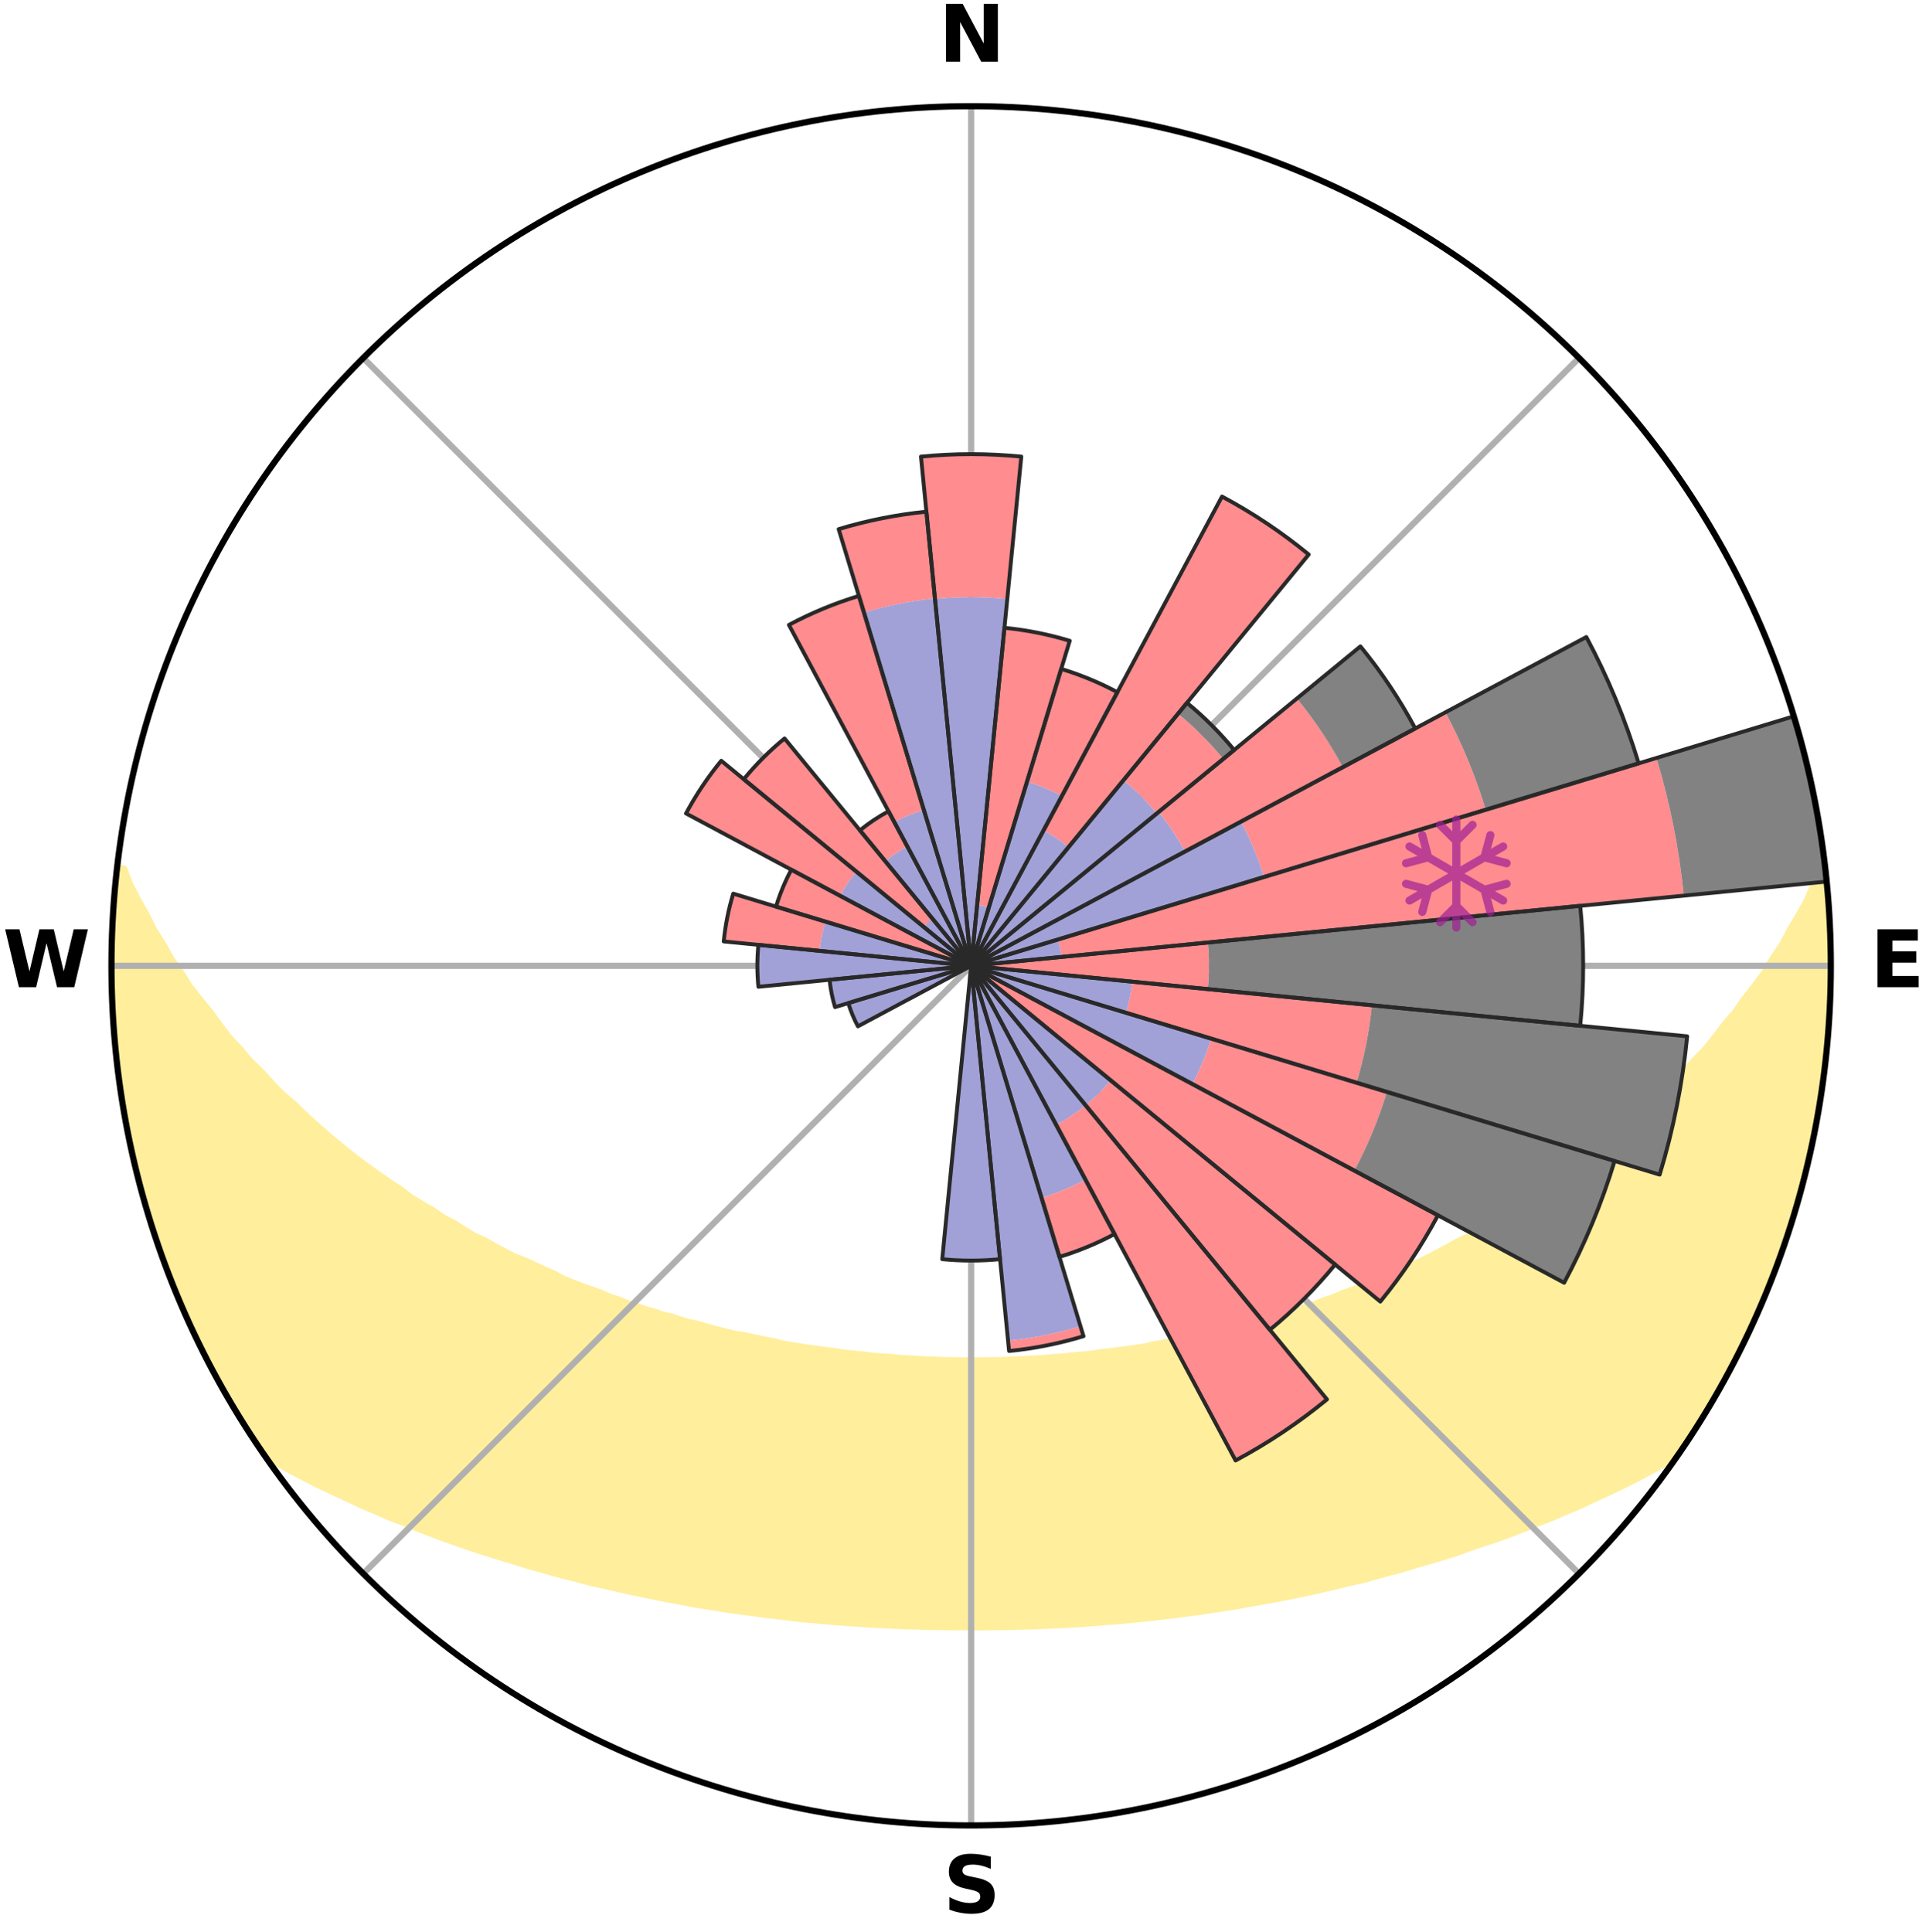 <?xml version="1.0" encoding="utf-8" standalone="no"?>
<!DOCTYPE svg PUBLIC "-//W3C//DTD SVG 1.1//EN"
  "http://www.w3.org/Graphics/SVG/1.1/DTD/svg11.dtd">
<svg xmlns:xlink="http://www.w3.org/1999/xlink" width="248.41pt" height="249.158pt" viewBox="0 0 248.41 249.158" xmlns="http://www.w3.org/2000/svg" version="1.1">
 <title>Ski Rose for Prà Alpesina</title>
 <defs>
  <style type="text/css">*{stroke-linejoin: round; stroke-linecap: butt}</style>
 </defs>
 <g id="figure_1">
  <g id="patch_1">
   <path d="M 0 249.158 
L 248.41 249.158 
L 248.41 0 
L 0 0 
z
" style="fill: #ffffff"/>
  </g>
  <g id="axes_1">
   <g id="patch_2">
    <path d="M 236.135 124.579 
C 236.135 110.018 233.267 95.599 227.695 82.147 
C 222.122 68.695 213.955 56.471 203.659 46.175 
C 193.363 35.879 181.139 27.711 167.687 22.139 
C 154.235 16.567 139.815 13.699 125.255 13.699 
C 110.694 13.699 96.275 16.567 82.823 22.139 
C 69.371 27.711 57.147 35.879 46.851 46.175 
C 36.555 56.471 28.387 68.695 22.815 82.147 
C 17.243 95.599 14.375 110.018 14.375 124.579 
C 14.375 139.14 17.243 153.559 22.815 167.011 
C 28.387 180.463 36.555 192.687 46.851 202.983 
C 57.147 213.279 69.371 221.447 82.823 227.019 
C 96.275 232.591 110.694 235.459 125.255 235.459 
C 139.815 235.459 154.235 232.591 167.687 227.019 
C 181.139 221.447 193.363 213.279 203.659 202.983 
C 213.955 192.687 222.122 180.463 227.695 167.011 
C 233.267 153.559 236.135 139.14 236.135 124.579 
M 125.255 124.579 
C 125.255 124.579 125.255 124.579 125.255 124.579 
C 125.255 124.579 125.255 124.579 125.255 124.579 
C 125.255 124.579 125.255 124.579 125.255 124.579 
C 125.255 124.579 125.255 124.579 125.255 124.579 
C 125.255 124.579 125.255 124.579 125.255 124.579 
C 125.255 124.579 125.255 124.579 125.255 124.579 
C 125.255 124.579 125.255 124.579 125.255 124.579 
C 125.255 124.579 125.255 124.579 125.255 124.579 
C 125.255 124.579 125.255 124.579 125.255 124.579 
C 125.255 124.579 125.255 124.579 125.255 124.579 
C 125.255 124.579 125.255 124.579 125.255 124.579 
C 125.255 124.579 125.255 124.579 125.255 124.579 
C 125.255 124.579 125.255 124.579 125.255 124.579 
C 125.255 124.579 125.255 124.579 125.255 124.579 
C 125.255 124.579 125.255 124.579 125.255 124.579 
C 125.255 124.579 125.255 124.579 125.255 124.579 
z
" style="fill: #ffffff"/>
   </g>
   <g id="PolyCollection_1">
    <defs>
     <path id="ma28e89267b" d="M 235.331 -137.121 
L 234.961 -137.079 
L 234.014 -135.051 
L 233.184 -133.073 
L 232.091 -131.113 
L 230.942 -129.193 
L 229.958 -127.321 
L 228.723 -125.482 
L 227.663 -123.685 
L 226.357 -121.932 
L 225.019 -120.223 
L 223.864 -118.548 
L 222.469 -116.928 
L 221.261 -115.335 
L 220.028 -113.781 
L 218.561 -112.295 
L 217.284 -110.825 
L 215.779 -109.431 
L 214.463 -108.045 
L 213.131 -106.701 
L 211.782 -105.397 
L 210.215 -104.182 
L 208.84 -102.962 
L 207.453 -101.784 
L 206.055 -100.645 
L 204.647 -99.547 
L 203.232 -98.488 
L 201.81 -97.47 
L 200.382 -96.49 
L 199.136 -95.477 
L 197.698 -94.572 
L 196.259 -93.706 
L 194.997 -92.796 
L 193.555 -92.002 
L 192.286 -91.159 
L 190.846 -90.435 
L 189.575 -89.656 
L 188.14 -89 
L 186.87 -88.285 
L 185.601 -87.599 
L 184.334 -86.942 
L 183.068 -86.313 
L 181.66 -85.813 
L 180.405 -85.241 
L 179.292 -84.594 
L 178.043 -84.073 
L 176.799 -83.579 
L 175.562 -83.109 
L 174.332 -82.663 
L 173.11 -82.24 
L 172.012 -81.734 
L 170.804 -81.355 
L 169.713 -80.89 
L 168.519 -80.553 
L 167.437 -80.128 
L 166.26 -79.829 
L 165.189 -79.442 
L 164.03 -79.179 
L 162.97 -78.827 
L 161.914 -78.492 
L 160.784 -78.276 
L 159.742 -77.973 
L 158.704 -77.685 
L 157.672 -77.411 
L 156.646 -77.152 
L 155.564 -77.004 
L 154.552 -76.77 
L 153.547 -76.549 
L 152.547 -76.34 
L 151.554 -76.143 
L 150.566 -75.956 
L 149.585 -75.781 
L 148.609 -75.615 
L 147.677 -75.379 
L 146.71 -75.235 
L 145.75 -75.099 
L 144.796 -74.972 
L 143.847 -74.852 
L 142.904 -74.74 
L 141.966 -74.635 
L 141.052 -74.476 
L 140.122 -74.387 
L 139.197 -74.304 
L 138.277 -74.226 
L 137.372 -74.106 
L 136.459 -74.042 
L 135.549 -73.982 
L 134.65 -73.889 
L 133.745 -73.842 
L 132.844 -73.799 
L 131.949 -73.732 
L 131.052 -73.7 
L 130.157 -73.671 
L 129.265 -73.629 
L 128.372 -73.611 
L 127.481 -73.595 
L 126.59 -73.577 
L 125.7 -73.572 
L 124.81 -73.572 
L 123.919 -73.581 
L 123.029 -73.6 
L 122.138 -73.618 
L 121.246 -73.64 
L 120.354 -73.683 
L 119.46 -73.715 
L 118.563 -73.75 
L 117.669 -73.818 
L 116.768 -73.865 
L 115.865 -73.914 
L 114.966 -74.009 
L 114.057 -74.071 
L 113.145 -74.137 
L 112.228 -74.209 
L 111.322 -74.339 
L 110.399 -74.425 
L 109.47 -74.516 
L 108.537 -74.614 
L 107.622 -74.784 
L 106.68 -74.899 
L 105.733 -75.02 
L 104.78 -75.149 
L 103.822 -75.287 
L 102.858 -75.433 
L 101.887 -75.588 
L 100.911 -75.753 
L 99.974 -76.015 
L 98.988 -76.202 
L 97.997 -76.401 
L 97 -76.611 
L 95.996 -76.834 
L 94.926 -76.972 
L 93.908 -77.219 
L 92.884 -77.479 
L 91.854 -77.753 
L 90.819 -78.042 
L 89.779 -78.346 
L 88.652 -78.563 
L 87.599 -78.898 
L 86.541 -79.251 
L 85.386 -79.515 
L 84.316 -79.903 
L 83.143 -80.202 
L 82.063 -80.627 
L 80.873 -80.965 
L 79.784 -81.429 
L 78.578 -81.808 
L 77.483 -82.314 
L 76.264 -82.737 
L 75.037 -83.183 
L 73.803 -83.653 
L 72.563 -84.147 
L 71.454 -84.769 
L 70.206 -85.313 
L 68.954 -85.884 
L 67.697 -86.483 
L 66.286 -87.012 
L 65.021 -87.668 
L 63.755 -88.353 
L 62.489 -89.068 
L 61.057 -89.723 
L 59.789 -90.5 
L 58.523 -91.308 
L 57.086 -92.064 
L 55.824 -92.938 
L 54.387 -93.765 
L 52.951 -94.63 
L 51.702 -95.606 
L 50.273 -96.544 
L 48.848 -97.522 
L 47.429 -98.539 
L 46.016 -99.595 
L 44.612 -100.692 
L 43.217 -101.828 
L 41.832 -103.004 
L 40.459 -104.221 
L 39.1 -105.479 
L 37.755 -106.777 
L 36.22 -108.077 
L 34.907 -109.46 
L 33.613 -110.883 
L 32.13 -112.319 
L 30.877 -113.826 
L 29.436 -115.353 
L 28.23 -116.943 
L 27.05 -118.573 
L 25.685 -120.232 
L 24.35 -121.937 
L 23.258 -123.689 
L 21.987 -125.48 
L 20.964 -127.31 
L 19.771 -129.185 
L 18.829 -131.088 
L 17.73 -133.041 
L 16.695 -135.032 
L 15.93 -137.035 
L 15.129 -137.126 
L 15.129 -137.126 
L 14.996 -135.196 
L 14.769 -133.274 
L 14.702 -131.341 
L 14.483 -129.415 
L 14.48 -127.48 
L 14.386 -125.547 
L 14.449 -123.612 
L 14.421 -121.677 
L 14.485 -119.743 
L 14.642 -117.814 
L 14.896 -115.894 
L 14.932 -113.956 
L 15.181 -112.038 
L 15.348 -110.11 
L 15.659 -108.2 
L 15.999 -106.296 
L 16.262 -104.378 
L 16.663 -102.486 
L 17.017 -100.583 
L 17.475 -98.703 
L 17.963 -96.831 
L 18.558 -94.989 
L 19.013 -93.109 
L 19.514 -91.239 
L 20.122 -89.402 
L 20.761 -87.576 
L 21.429 -85.76 
L 22.128 -83.956 
L 22.857 -82.165 
L 23.618 -80.386 
L 24.41 -78.622 
L 25.235 -76.872 
L 26.039 -75.112 
L 26.938 -73.398 
L 27.816 -71.674 
L 28.791 -70.002 
L 29.72 -68.304 
L 30.721 -66.649 
L 31.763 -65.018 
L 32.805 -63.388 
L 33.878 -61.778 
L 35.597 -60.627 
L 37.424 -59.587 
L 39.273 -58.603 
L 41.131 -57.664 
L 42.999 -56.772 
L 44.864 -55.919 
L 46.671 -55.054 
L 48.537 -54.28 
L 50.34 -53.487 
L 52.192 -52.78 
L 53.986 -52.055 
L 55.775 -51.362 
L 57.557 -50.7 
L 59.334 -50.069 
L 61.103 -49.466 
L 62.864 -48.892 
L 64.616 -48.346 
L 66.36 -47.826 
L 68.058 -47.282 
L 69.785 -46.813 
L 71.465 -46.314 
L 73.173 -45.891 
L 74.841 -45.445 
L 76.498 -45.015 
L 78.177 -44.657 
L 79.821 -44.275 
L 81.453 -43.907 
L 83.081 -43.565 
L 84.698 -43.235 
L 86.31 -42.93 
L 87.911 -42.636 
L 89.488 -42.321 
L 91.078 -42.068 
L 92.656 -41.823 
L 94.215 -41.56 
L 95.783 -41.352 
L 97.34 -41.151 
L 98.882 -40.935 
L 100.429 -40.768 
L 101.96 -40.581 
L 103.487 -40.408 
L 105.014 -40.272 
L 106.532 -40.126 
L 108.046 -39.993 
L 109.56 -39.898 
L 111.066 -39.79 
L 112.569 -39.695 
L 114.069 -39.612 
L 115.567 -39.55 
L 117.062 -39.489 
L 118.554 -39.44 
L 120.045 -39.402 
L 121.535 -39.376 
L 123.024 -39.369 
L 124.511 -39.362 
L 125.999 -39.36 
L 127.486 -39.365 
L 128.975 -39.381 
L 130.464 -39.405 
L 131.955 -39.442 
L 133.448 -39.491 
L 134.943 -39.551 
L 136.439 -39.623 
L 137.942 -39.687 
L 139.445 -39.782 
L 140.951 -39.89 
L 142.46 -40.011 
L 143.978 -40.125 
L 145.496 -40.271 
L 147.017 -40.43 
L 148.552 -40.571 
L 150.084 -40.758 
L 151.628 -40.933 
L 153.17 -41.148 
L 154.731 -41.342 
L 156.284 -41.589 
L 157.855 -41.819 
L 159.437 -42.057 
L 161.008 -42.353 
L 162.601 -42.631 
L 164.205 -42.918 
L 165.814 -43.23 
L 167.435 -43.553 
L 169.059 -43.901 
L 170.696 -44.262 
L 172.336 -44.651 
L 173.988 -45.053 
L 175.677 -45.432 
L 177.341 -45.885 
L 179.017 -46.354 
L 180.734 -46.8 
L 182.421 -47.324 
L 184.155 -47.818 
L 185.899 -48.338 
L 187.652 -48.885 
L 189.371 -49.509 
L 191.138 -50.111 
L 192.959 -50.692 
L 194.743 -51.354 
L 196.532 -52.047 
L 198.326 -52.772 
L 200.183 -53.475 
L 201.986 -54.268 
L 203.848 -55.046 
L 205.655 -55.911 
L 207.525 -56.76 
L 209.388 -57.656 
L 211.251 -58.592 
L 213.096 -59.58 
L 214.927 -60.616 
L 216.624 -61.782 
L 217.713 -63.382 
L 218.754 -65.014 
L 219.79 -66.648 
L 220.74 -68.334 
L 221.728 -69.997 
L 222.682 -71.681 
L 223.606 -73.381 
L 224.353 -75.171 
L 225.319 -76.851 
L 226.092 -78.625 
L 226.928 -80.37 
L 227.693 -82.148 
L 228.359 -83.965 
L 229.082 -85.76 
L 229.757 -87.573 
L 230.386 -89.403 
L 230.968 -91.248 
L 231.568 -93.088 
L 232.051 -94.962 
L 232.489 -96.846 
L 233.058 -98.698 
L 233.408 -100.602 
L 233.852 -102.485 
L 234.262 -104.376 
L 234.527 -106.293 
L 234.892 -108.194 
L 235.035 -110.126 
L 235.297 -112.041 
L 235.547 -113.959 
L 235.758 -115.882 
L 235.913 -117.811 
L 235.884 -119.749 
L 235.968 -121.68 
L 236.034 -123.612 
L 236.065 -125.546 
L 236.046 -127.48 
L 236.009 -129.415 
L 235.922 -131.348 
L 235.65 -133.267 
L 235.515 -135.196 
L 235.331 -137.121 
z
" style="stroke: #ffee9c"/>
    </defs>
    <g clip-path="url(#peaf0fa5c56)">
     <use xlink:href="#ma28e89267b" x="0" y="249.158" style="fill: #ffee9c; stroke: #ffee9c"/>
    </g>
   </g>
   <g id="matplotlib.axis_1">
    <g id="xtick_1">
     <g id="line2d_1">
      <path d="M 125.255 124.579 
L 125.255 13.699 
" clip-path="url(#peaf0fa5c56)" style="fill: none; stroke: #b0b0b0; stroke-width: 0.8; stroke-linecap: square"/>
     </g>
     <g id="text_1">
      <!-- N -->
      <g transform="translate(121.07 7.958) scale(0.1 -0.1)">
       <defs>
        <path id="DejaVuSans-Bold-4e" d="M 588 4666 
L 1931 4666 
L 3628 1466 
L 3628 4666 
L 4769 4666 
L 4769 0 
L 3425 0 
L 1728 3200 
L 1728 0 
L 588 0 
L 588 4666 
z
" transform="scale(0.016)"/>
       </defs>
       <use xlink:href="#DejaVuSans-Bold-4e"/>
      </g>
     </g>
    </g>
    <g id="xtick_2">
     <g id="line2d_2">
      <path d="M 125.255 124.579 
L 203.659 46.175 
" clip-path="url(#peaf0fa5c56)" style="fill: none; stroke: #b0b0b0; stroke-width: 0.8; stroke-linecap: square"/>
     </g>
    </g>
    <g id="xtick_3">
     <g id="line2d_3">
      <path d="M 125.255 124.579 
L 236.135 124.579 
" clip-path="url(#peaf0fa5c56)" style="fill: none; stroke: #b0b0b0; stroke-width: 0.8; stroke-linecap: square"/>
     </g>
     <g id="text_2">
      <!-- E -->
      <g transform="translate(241.219 127.338) scale(0.1 -0.1)">
       <defs>
        <path id="DejaVuSans-Bold-45" d="M 588 4666 
L 3834 4666 
L 3834 3756 
L 1791 3756 
L 1791 2888 
L 3713 2888 
L 3713 1978 
L 1791 1978 
L 1791 909 
L 3903 909 
L 3903 0 
L 588 0 
L 588 4666 
z
" transform="scale(0.016)"/>
       </defs>
       <use xlink:href="#DejaVuSans-Bold-45"/>
      </g>
     </g>
    </g>
    <g id="xtick_4">
     <g id="line2d_4">
      <path d="M 125.255 124.579 
L 203.659 202.983 
" clip-path="url(#peaf0fa5c56)" style="fill: none; stroke: #b0b0b0; stroke-width: 0.8; stroke-linecap: square"/>
     </g>
    </g>
    <g id="xtick_5">
     <g id="line2d_5">
      <path d="M 125.255 124.579 
L 125.255 235.459 
" clip-path="url(#peaf0fa5c56)" style="fill: none; stroke: #b0b0b0; stroke-width: 0.8; stroke-linecap: square"/>
     </g>
     <g id="text_3">
      <!-- S -->
      <g transform="translate(121.654 246.718) scale(0.1 -0.1)">
       <defs>
        <path id="DejaVuSans-Bold-53" d="M 3834 4519 
L 3834 3531 
Q 3450 3703 3084 3790 
Q 2719 3878 2394 3878 
Q 1963 3878 1756 3759 
Q 1550 3641 1550 3391 
Q 1550 3203 1689 3098 
Q 1828 2994 2194 2919 
L 2706 2816 
Q 3484 2659 3812 2340 
Q 4141 2022 4141 1434 
Q 4141 663 3683 286 
Q 3225 -91 2284 -91 
Q 1841 -91 1394 -6 
Q 947 78 500 244 
L 500 1259 
Q 947 1022 1364 901 
Q 1781 781 2169 781 
Q 2563 781 2772 912 
Q 2981 1044 2981 1288 
Q 2981 1506 2839 1625 
Q 2697 1744 2272 1838 
L 1806 1941 
Q 1106 2091 782 2419 
Q 459 2747 459 3303 
Q 459 4000 909 4375 
Q 1359 4750 2203 4750 
Q 2588 4750 2994 4692 
Q 3400 4634 3834 4519 
z
" transform="scale(0.016)"/>
       </defs>
       <use xlink:href="#DejaVuSans-Bold-53"/>
      </g>
     </g>
    </g>
    <g id="xtick_6">
     <g id="line2d_6">
      <path d="M 125.255 124.579 
L 46.851 202.983 
" clip-path="url(#peaf0fa5c56)" style="fill: none; stroke: #b0b0b0; stroke-width: 0.8; stroke-linecap: square"/>
     </g>
    </g>
    <g id="xtick_7">
     <g id="line2d_7">
      <path d="M 125.255 124.579 
L 14.375 124.579 
" clip-path="url(#peaf0fa5c56)" style="fill: none; stroke: #b0b0b0; stroke-width: 0.8; stroke-linecap: square"/>
     </g>
     <g id="text_4">
      <!-- W -->
      <g transform="translate(0.36 127.338) scale(0.1 -0.1)">
       <defs>
        <path id="DejaVuSans-Bold-57" d="M 191 4666 
L 1344 4666 
L 2150 1275 
L 2950 4666 
L 4109 4666 
L 4909 1275 
L 5716 4666 
L 6859 4666 
L 5759 0 
L 4372 0 
L 3525 3547 
L 2688 0 
L 1300 0 
L 191 4666 
z
" transform="scale(0.016)"/>
       </defs>
       <use xlink:href="#DejaVuSans-Bold-57"/>
      </g>
     </g>
    </g>
    <g id="xtick_8">
     <g id="line2d_8">
      <path d="M 125.255 124.579 
L 46.851 46.175 
" clip-path="url(#peaf0fa5c56)" style="fill: none; stroke: #b0b0b0; stroke-width: 0.8; stroke-linecap: square"/>
     </g>
    </g>
   </g>
   <g id="matplotlib.axis_2"/>
   <g id="patch_3">
    <path d="M 125.255 124.579 
C 125.255 124.579 125.255 124.579 125.255 124.579 
C 125.255 124.579 125.255 124.579 125.255 124.579 
L 125.255 124.579 
C 125.255 124.579 125.255 124.579 125.255 124.579 
C 125.255 124.579 125.255 124.579 125.255 124.579 
z
" clip-path="url(#peaf0fa5c56)" style="fill: #d9d9d9"/>
   </g>
   <g id="patch_4">
    <path d="M 125.255 124.579 
C 125.255 124.579 125.255 124.579 125.255 124.579 
C 125.255 124.579 125.255 124.579 125.255 124.579 
L 125.255 124.579 
C 125.255 124.579 125.255 124.579 125.255 124.579 
C 125.255 124.579 125.255 124.579 125.255 124.579 
z
" clip-path="url(#peaf0fa5c56)" style="fill: #d9d9d9"/>
   </g>
   <g id="patch_5">
    <path d="M 125.255 124.579 
C 125.255 124.579 125.255 124.579 125.255 124.579 
C 125.255 124.579 125.255 124.579 125.255 124.579 
L 125.255 124.579 
C 125.255 124.579 125.255 124.579 125.255 124.579 
C 125.255 124.579 125.255 124.579 125.255 124.579 
z
" clip-path="url(#peaf0fa5c56)" style="fill: #d9d9d9"/>
   </g>
   <g id="patch_6">
    <path d="M 125.255 124.579 
C 125.255 124.579 125.255 124.579 125.255 124.579 
C 125.255 124.579 125.255 124.579 125.255 124.579 
L 125.255 124.579 
C 125.255 124.579 125.255 124.579 125.255 124.579 
C 125.255 124.579 125.255 124.579 125.255 124.579 
z
" clip-path="url(#peaf0fa5c56)" style="fill: #d9d9d9"/>
   </g>
   <g id="patch_7">
    <path d="M 125.255 124.579 
C 125.255 124.579 125.255 124.579 125.255 124.579 
C 125.255 124.579 125.255 124.579 125.255 124.579 
L 125.255 124.579 
C 125.255 124.579 125.255 124.579 125.255 124.579 
C 125.255 124.579 125.255 124.579 125.255 124.579 
z
" clip-path="url(#peaf0fa5c56)" style="fill: #d9d9d9"/>
   </g>
   <g id="patch_8">
    <path d="M 125.255 124.579 
C 125.255 124.579 125.255 124.579 125.255 124.579 
C 125.255 124.579 125.255 124.579 125.255 124.579 
L 125.255 124.579 
C 125.255 124.579 125.255 124.579 125.255 124.579 
C 125.255 124.579 125.255 124.579 125.255 124.579 
z
" clip-path="url(#peaf0fa5c56)" style="fill: #d9d9d9"/>
   </g>
   <g id="patch_9">
    <path d="M 125.255 124.579 
C 125.255 124.579 125.255 124.579 125.255 124.579 
C 125.255 124.579 125.255 124.579 125.255 124.579 
L 125.255 124.579 
C 125.255 124.579 125.255 124.579 125.255 124.579 
C 125.255 124.579 125.255 124.579 125.255 124.579 
z
" clip-path="url(#peaf0fa5c56)" style="fill: #d9d9d9"/>
   </g>
   <g id="patch_10">
    <path d="M 125.255 124.579 
C 125.255 124.579 125.255 124.579 125.255 124.579 
C 125.255 124.579 125.255 124.579 125.255 124.579 
L 125.255 124.579 
C 125.255 124.579 125.255 124.579 125.255 124.579 
C 125.255 124.579 125.255 124.579 125.255 124.579 
z
" clip-path="url(#peaf0fa5c56)" style="fill: #d9d9d9"/>
   </g>
   <g id="patch_11">
    <path d="M 125.255 124.579 
C 125.255 124.579 125.255 124.579 125.255 124.579 
C 125.255 124.579 125.255 124.579 125.255 124.579 
L 125.255 124.579 
C 125.255 124.579 125.255 124.579 125.255 124.579 
C 125.255 124.579 125.255 124.579 125.255 124.579 
z
" clip-path="url(#peaf0fa5c56)" style="fill: #d9d9d9"/>
   </g>
   <g id="patch_12">
    <path d="M 125.255 124.579 
C 125.255 124.579 125.255 124.579 125.255 124.579 
C 125.255 124.579 125.255 124.579 125.255 124.579 
L 125.255 124.579 
C 125.255 124.579 125.255 124.579 125.255 124.579 
C 125.255 124.579 125.255 124.579 125.255 124.579 
z
" clip-path="url(#peaf0fa5c56)" style="fill: #d9d9d9"/>
   </g>
   <g id="patch_13">
    <path d="M 125.255 124.579 
C 125.255 124.579 125.255 124.579 125.255 124.579 
C 125.255 124.579 125.255 124.579 125.255 124.579 
L 125.255 124.579 
C 125.255 124.579 125.255 124.579 125.255 124.579 
C 125.255 124.579 125.255 124.579 125.255 124.579 
z
" clip-path="url(#peaf0fa5c56)" style="fill: #d9d9d9"/>
   </g>
   <g id="patch_14">
    <path d="M 125.255 124.579 
C 125.255 124.579 125.255 124.579 125.255 124.579 
C 125.255 124.579 125.255 124.579 125.255 124.579 
L 125.255 124.579 
C 125.255 124.579 125.255 124.579 125.255 124.579 
C 125.255 124.579 125.255 124.579 125.255 124.579 
z
" clip-path="url(#peaf0fa5c56)" style="fill: #d9d9d9"/>
   </g>
   <g id="patch_15">
    <path d="M 125.255 124.579 
C 125.255 124.579 125.255 124.579 125.255 124.579 
C 125.255 124.579 125.255 124.579 125.255 124.579 
L 125.255 124.579 
C 125.255 124.579 125.255 124.579 125.255 124.579 
C 125.255 124.579 125.255 124.579 125.255 124.579 
z
" clip-path="url(#peaf0fa5c56)" style="fill: #d9d9d9"/>
   </g>
   <g id="patch_16">
    <path d="M 125.255 124.579 
C 125.255 124.579 125.255 124.579 125.255 124.579 
C 125.255 124.579 125.255 124.579 125.255 124.579 
L 125.255 124.579 
C 125.255 124.579 125.255 124.579 125.255 124.579 
C 125.255 124.579 125.255 124.579 125.255 124.579 
z
" clip-path="url(#peaf0fa5c56)" style="fill: #d9d9d9"/>
   </g>
   <g id="patch_17">
    <path d="M 125.255 124.579 
C 125.255 124.579 125.255 124.579 125.255 124.579 
C 125.255 124.579 125.255 124.579 125.255 124.579 
L 125.255 124.579 
C 125.255 124.579 125.255 124.579 125.255 124.579 
C 125.255 124.579 125.255 124.579 125.255 124.579 
z
" clip-path="url(#peaf0fa5c56)" style="fill: #d9d9d9"/>
   </g>
   <g id="patch_18">
    <path d="M 125.255 124.579 
C 125.255 124.579 125.255 124.579 125.255 124.579 
C 125.255 124.579 125.255 124.579 125.255 124.579 
L 125.255 124.579 
C 125.255 124.579 125.255 124.579 125.255 124.579 
C 125.255 124.579 125.255 124.579 125.255 124.579 
z
" clip-path="url(#peaf0fa5c56)" style="fill: #d9d9d9"/>
   </g>
   <g id="patch_19">
    <path d="M 125.255 124.579 
C 125.255 124.579 125.255 124.579 125.255 124.579 
C 125.255 124.579 125.255 124.579 125.255 124.579 
L 125.255 124.579 
C 125.255 124.579 125.255 124.579 125.255 124.579 
C 125.255 124.579 125.255 124.579 125.255 124.579 
z
" clip-path="url(#peaf0fa5c56)" style="fill: #d9d9d9"/>
   </g>
   <g id="patch_20">
    <path d="M 125.255 124.579 
C 125.255 124.579 125.255 124.579 125.255 124.579 
C 125.255 124.579 125.255 124.579 125.255 124.579 
L 125.255 124.579 
C 125.255 124.579 125.255 124.579 125.255 124.579 
C 125.255 124.579 125.255 124.579 125.255 124.579 
z
" clip-path="url(#peaf0fa5c56)" style="fill: #d9d9d9"/>
   </g>
   <g id="patch_21">
    <path d="M 125.255 124.579 
C 125.255 124.579 125.255 124.579 125.255 124.579 
C 125.255 124.579 125.255 124.579 125.255 124.579 
L 125.255 124.579 
C 125.255 124.579 125.255 124.579 125.255 124.579 
C 125.255 124.579 125.255 124.579 125.255 124.579 
z
" clip-path="url(#peaf0fa5c56)" style="fill: #d9d9d9"/>
   </g>
   <g id="patch_22">
    <path d="M 125.255 124.579 
C 125.255 124.579 125.255 124.579 125.255 124.579 
C 125.255 124.579 125.255 124.579 125.255 124.579 
L 125.255 124.579 
C 125.255 124.579 125.255 124.579 125.255 124.579 
C 125.255 124.579 125.255 124.579 125.255 124.579 
z
" clip-path="url(#peaf0fa5c56)" style="fill: #d9d9d9"/>
   </g>
   <g id="patch_23">
    <path d="M 125.255 124.579 
C 125.255 124.579 125.255 124.579 125.255 124.579 
C 125.255 124.579 125.255 124.579 125.255 124.579 
L 125.255 124.579 
C 125.255 124.579 125.255 124.579 125.255 124.579 
C 125.255 124.579 125.255 124.579 125.255 124.579 
z
" clip-path="url(#peaf0fa5c56)" style="fill: #d9d9d9"/>
   </g>
   <g id="patch_24">
    <path d="M 125.255 124.579 
C 125.255 124.579 125.255 124.579 125.255 124.579 
C 125.255 124.579 125.255 124.579 125.255 124.579 
L 125.255 124.579 
C 125.255 124.579 125.255 124.579 125.255 124.579 
C 125.255 124.579 125.255 124.579 125.255 124.579 
z
" clip-path="url(#peaf0fa5c56)" style="fill: #d9d9d9"/>
   </g>
   <g id="patch_25">
    <path d="M 125.255 124.579 
C 125.255 124.579 125.255 124.579 125.255 124.579 
C 125.255 124.579 125.255 124.579 125.255 124.579 
L 125.255 124.579 
C 125.255 124.579 125.255 124.579 125.255 124.579 
C 125.255 124.579 125.255 124.579 125.255 124.579 
z
" clip-path="url(#peaf0fa5c56)" style="fill: #d9d9d9"/>
   </g>
   <g id="patch_26">
    <path d="M 125.255 124.579 
C 125.255 124.579 125.255 124.579 125.255 124.579 
C 125.255 124.579 125.255 124.579 125.255 124.579 
L 125.255 124.579 
C 125.255 124.579 125.255 124.579 125.255 124.579 
C 125.255 124.579 125.255 124.579 125.255 124.579 
z
" clip-path="url(#peaf0fa5c56)" style="fill: #d9d9d9"/>
   </g>
   <g id="patch_27">
    <path d="M 125.255 124.579 
C 125.255 124.579 125.255 124.579 125.255 124.579 
C 125.255 124.579 125.255 124.579 125.255 124.579 
L 125.255 124.579 
C 125.255 124.579 125.255 124.579 125.255 124.579 
C 125.255 124.579 125.255 124.579 125.255 124.579 
z
" clip-path="url(#peaf0fa5c56)" style="fill: #d9d9d9"/>
   </g>
   <g id="patch_28">
    <path d="M 125.255 124.579 
C 125.255 124.579 125.255 124.579 125.255 124.579 
C 125.255 124.579 125.255 124.579 125.255 124.579 
L 125.255 124.579 
C 125.255 124.579 125.255 124.579 125.255 124.579 
C 125.255 124.579 125.255 124.579 125.255 124.579 
z
" clip-path="url(#peaf0fa5c56)" style="fill: #d9d9d9"/>
   </g>
   <g id="patch_29">
    <path d="M 125.255 124.579 
C 125.255 124.579 125.255 124.579 125.255 124.579 
C 125.255 124.579 125.255 124.579 125.255 124.579 
L 125.255 124.579 
C 125.255 124.579 125.255 124.579 125.255 124.579 
C 125.255 124.579 125.255 124.579 125.255 124.579 
z
" clip-path="url(#peaf0fa5c56)" style="fill: #d9d9d9"/>
   </g>
   <g id="patch_30">
    <path d="M 125.255 124.579 
C 125.255 124.579 125.255 124.579 125.255 124.579 
C 125.255 124.579 125.255 124.579 125.255 124.579 
L 125.255 124.579 
C 125.255 124.579 125.255 124.579 125.255 124.579 
C 125.255 124.579 125.255 124.579 125.255 124.579 
z
" clip-path="url(#peaf0fa5c56)" style="fill: #d9d9d9"/>
   </g>
   <g id="patch_31">
    <path d="M 125.255 124.579 
C 125.255 124.579 125.255 124.579 125.255 124.579 
C 125.255 124.579 125.255 124.579 125.255 124.579 
L 125.255 124.579 
C 125.255 124.579 125.255 124.579 125.255 124.579 
C 125.255 124.579 125.255 124.579 125.255 124.579 
z
" clip-path="url(#peaf0fa5c56)" style="fill: #d9d9d9"/>
   </g>
   <g id="patch_32">
    <path d="M 125.255 124.579 
C 125.255 124.579 125.255 124.579 125.255 124.579 
C 125.255 124.579 125.255 124.579 125.255 124.579 
L 125.255 124.579 
C 125.255 124.579 125.255 124.579 125.255 124.579 
C 125.255 124.579 125.255 124.579 125.255 124.579 
z
" clip-path="url(#peaf0fa5c56)" style="fill: #d9d9d9"/>
   </g>
   <g id="patch_33">
    <path d="M 125.255 124.579 
C 125.255 124.579 125.255 124.579 125.255 124.579 
C 125.255 124.579 125.255 124.579 125.255 124.579 
L 125.255 124.579 
C 125.255 124.579 125.255 124.579 125.255 124.579 
C 125.255 124.579 125.255 124.579 125.255 124.579 
z
" clip-path="url(#peaf0fa5c56)" style="fill: #d9d9d9"/>
   </g>
   <g id="patch_34">
    <path d="M 125.255 124.579 
C 125.255 124.579 125.255 124.579 125.255 124.579 
C 125.255 124.579 125.255 124.579 125.255 124.579 
L 125.255 124.579 
C 125.255 124.579 125.255 124.579 125.255 124.579 
C 125.255 124.579 125.255 124.579 125.255 124.579 
z
" clip-path="url(#peaf0fa5c56)" style="fill: #d9d9d9"/>
   </g>
   <g id="patch_35">
    <path d="M 125.255 124.579 
C 125.255 124.579 125.255 124.579 125.255 124.579 
C 125.255 124.579 125.255 124.579 125.255 124.579 
L 129.917 77.248 
C 128.367 77.095 126.812 77.019 125.255 77.019 
C 123.698 77.019 122.142 77.095 120.593 77.248 
z
" clip-path="url(#peaf0fa5c56)" style="fill: #a1a1d8"/>
   </g>
   <g id="patch_36">
    <path d="M 125.255 124.579 
C 125.255 124.579 125.255 124.579 125.255 124.579 
C 125.255 124.579 125.255 124.579 125.255 124.579 
L 127.546 117.025 
C 127.299 116.95 127.048 116.887 126.795 116.837 
C 126.541 116.786 126.286 116.749 126.029 116.723 
z
" clip-path="url(#peaf0fa5c56)" style="fill: #a1a1d8"/>
   </g>
   <g id="patch_37">
    <path d="M 125.255 124.579 
C 125.255 124.579 125.255 124.579 125.255 124.579 
C 125.255 124.579 125.255 124.579 125.255 124.579 
L 136.963 102.674 
C 136.246 102.291 135.511 101.943 134.76 101.632 
C 134.009 101.321 133.243 101.047 132.465 100.811 
z
" clip-path="url(#peaf0fa5c56)" style="fill: #a1a1d8"/>
   </g>
   <g id="patch_38">
    <path d="M 125.255 124.579 
C 125.255 124.579 125.255 124.579 125.255 124.579 
C 125.255 124.579 125.255 124.579 125.255 124.579 
L 137.824 109.263 
C 137.323 108.852 136.802 108.465 136.263 108.105 
C 135.723 107.744 135.167 107.411 134.595 107.105 
z
" clip-path="url(#peaf0fa5c56)" style="fill: #a1a1d8"/>
   </g>
   <g id="patch_39">
    <path d="M 125.255 124.579 
C 125.255 124.579 125.255 124.579 125.255 124.579 
C 125.255 124.579 125.255 124.579 125.255 124.579 
L 149.201 104.927 
C 148.558 104.143 147.876 103.391 147.159 102.674 
C 146.442 101.958 145.691 101.276 144.907 100.633 
z
" clip-path="url(#peaf0fa5c56)" style="fill: #a1a1d8"/>
   </g>
   <g id="patch_40">
    <path d="M 125.255 124.579 
C 125.255 124.579 125.255 124.579 125.255 124.579 
C 125.255 124.579 125.255 124.579 125.255 124.579 
L 152.84 109.835 
C 152.357 108.932 151.83 108.053 151.262 107.202 
C 150.693 106.351 150.083 105.528 149.433 104.736 
z
" clip-path="url(#peaf0fa5c56)" style="fill: #a1a1d8"/>
   </g>
   <g id="patch_41">
    <path d="M 125.255 124.579 
C 125.255 124.579 125.255 124.579 125.255 124.579 
C 125.255 124.579 125.255 124.579 125.255 124.579 
L 163.025 113.122 
C 162.65 111.885 162.214 110.668 161.72 109.475 
C 161.225 108.281 160.673 107.113 160.064 105.973 
z
" clip-path="url(#peaf0fa5c56)" style="fill: #a1a1d8"/>
   </g>
   <g id="patch_42">
    <path d="M 125.255 124.579 
C 125.255 124.579 125.255 124.579 125.255 124.579 
C 125.255 124.579 125.255 124.579 125.255 124.579 
L 136.907 123.431 
C 136.869 123.05 136.813 122.671 136.738 122.295 
C 136.664 121.919 136.57 121.547 136.459 121.18 
z
" clip-path="url(#peaf0fa5c56)" style="fill: #a1a1d8"/>
   </g>
   <g id="patch_43">
    <path d="M 125.255 124.579 
C 125.255 124.579 125.255 124.579 125.255 124.579 
C 125.255 124.579 125.255 124.579 125.255 124.579 
L 125.255 124.579 
C 125.255 124.579 125.255 124.579 125.255 124.579 
C 125.255 124.579 125.255 124.579 125.255 124.579 
z
" clip-path="url(#peaf0fa5c56)" style="fill: #a1a1d8"/>
   </g>
   <g id="patch_44">
    <path d="M 125.255 124.579 
C 125.255 124.579 125.255 124.579 125.255 124.579 
C 125.255 124.579 125.255 124.579 125.255 124.579 
L 145.241 130.642 
C 145.439 129.988 145.605 129.324 145.739 128.654 
C 145.872 127.983 145.972 127.306 146.039 126.626 
z
" clip-path="url(#peaf0fa5c56)" style="fill: #a1a1d8"/>
   </g>
   <g id="patch_45">
    <path d="M 125.255 124.579 
C 125.255 124.579 125.255 124.579 125.255 124.579 
C 125.255 124.579 125.255 124.579 125.255 124.579 
L 153.79 139.831 
C 154.289 138.897 154.742 137.939 155.147 136.961 
C 155.552 135.982 155.909 134.985 156.217 133.971 
z
" clip-path="url(#peaf0fa5c56)" style="fill: #a1a1d8"/>
   </g>
   <g id="patch_46">
    <path d="M 125.255 124.579 
C 125.255 124.579 125.255 124.579 125.255 124.579 
C 125.255 124.579 125.255 124.579 125.255 124.579 
L 125.255 124.579 
C 125.255 124.579 125.255 124.579 125.255 124.579 
C 125.255 124.579 125.255 124.579 125.255 124.579 
z
" clip-path="url(#peaf0fa5c56)" style="fill: #a1a1d8"/>
   </g>
   <g id="patch_47">
    <path d="M 125.255 124.579 
C 125.255 124.579 125.255 124.579 125.255 124.579 
C 125.255 124.579 125.255 124.579 125.255 124.579 
L 140.026 142.577 
C 140.615 142.094 141.18 141.582 141.719 141.043 
C 142.258 140.504 142.77 139.939 143.253 139.35 
z
" clip-path="url(#peaf0fa5c56)" style="fill: #a1a1d8"/>
   </g>
   <g id="patch_48">
    <path d="M 125.255 124.579 
C 125.255 124.579 125.255 124.579 125.255 124.579 
C 125.255 124.579 125.255 124.579 125.255 124.579 
L 136.231 145.113 
C 136.903 144.754 137.557 144.362 138.19 143.939 
C 138.824 143.515 139.437 143.061 140.026 142.577 
z
" clip-path="url(#peaf0fa5c56)" style="fill: #a1a1d8"/>
   </g>
   <g id="patch_49">
    <path d="M 125.255 124.579 
C 125.255 124.579 125.255 124.579 125.255 124.579 
C 125.255 124.579 125.255 124.579 125.255 124.579 
L 134.334 154.51 
C 135.314 154.213 136.279 153.868 137.224 153.476 
C 138.17 153.084 139.096 152.646 139.999 152.164 
z
" clip-path="url(#peaf0fa5c56)" style="fill: #a1a1d8"/>
   </g>
   <g id="patch_50">
    <path d="M 125.255 124.579 
C 125.255 124.579 125.255 124.579 125.255 124.579 
C 125.255 124.579 125.255 124.579 125.255 124.579 
L 130.018 172.942 
C 131.601 172.786 133.176 172.553 134.736 172.242 
C 136.296 171.932 137.84 171.545 139.362 171.083 
z
" clip-path="url(#peaf0fa5c56)" style="fill: #a1a1d8"/>
   </g>
   <g id="patch_51">
    <path d="M 125.255 124.579 
C 125.255 124.579 125.255 124.579 125.255 124.579 
C 125.255 124.579 125.255 124.579 125.255 124.579 
L 121.528 162.418 
C 122.767 162.54 124.01 162.601 125.255 162.601 
C 126.499 162.601 127.743 162.54 128.982 162.418 
z
" clip-path="url(#peaf0fa5c56)" style="fill: #a1a1d8"/>
   </g>
   <g id="patch_52">
    <path d="M 125.255 124.579 
C 125.255 124.579 125.255 124.579 125.255 124.579 
C 125.255 124.579 125.255 124.579 125.255 124.579 
L 125.255 124.579 
C 125.255 124.579 125.255 124.579 125.255 124.579 
C 125.255 124.579 125.255 124.579 125.255 124.579 
z
" clip-path="url(#peaf0fa5c56)" style="fill: #a1a1d8"/>
   </g>
   <g id="patch_53">
    <path d="M 125.255 124.579 
C 125.255 124.579 125.255 124.579 125.255 124.579 
C 125.255 124.579 125.255 124.579 125.255 124.579 
L 125.255 124.579 
C 125.255 124.579 125.255 124.579 125.255 124.579 
C 125.255 124.579 125.255 124.579 125.255 124.579 
z
" clip-path="url(#peaf0fa5c56)" style="fill: #a1a1d8"/>
   </g>
   <g id="patch_54">
    <path d="M 125.255 124.579 
C 125.255 124.579 125.255 124.579 125.255 124.579 
C 125.255 124.579 125.255 124.579 125.255 124.579 
L 125.255 124.579 
C 125.255 124.579 125.255 124.579 125.255 124.579 
C 125.255 124.579 125.255 124.579 125.255 124.579 
z
" clip-path="url(#peaf0fa5c56)" style="fill: #a1a1d8"/>
   </g>
   <g id="patch_55">
    <path d="M 125.255 124.579 
C 125.255 124.579 125.255 124.579 125.255 124.579 
C 125.255 124.579 125.255 124.579 125.255 124.579 
L 125.255 124.579 
C 125.255 124.579 125.255 124.579 125.255 124.579 
C 125.255 124.579 125.255 124.579 125.255 124.579 
z
" clip-path="url(#peaf0fa5c56)" style="fill: #a1a1d8"/>
   </g>
   <g id="patch_56">
    <path d="M 125.255 124.579 
C 125.255 124.579 125.255 124.579 125.255 124.579 
C 125.255 124.579 125.255 124.579 125.255 124.579 
L 125.255 124.579 
C 125.255 124.579 125.255 124.579 125.255 124.579 
C 125.255 124.579 125.255 124.579 125.255 124.579 
z
" clip-path="url(#peaf0fa5c56)" style="fill: #a1a1d8"/>
   </g>
   <g id="patch_57">
    <path d="M 125.255 124.579 
C 125.255 124.579 125.255 124.579 125.255 124.579 
C 125.255 124.579 125.255 124.579 125.255 124.579 
L 109.41 129.386 
C 109.567 129.904 109.75 130.415 109.957 130.916 
C 110.164 131.416 110.396 131.907 110.652 132.385 
z
" clip-path="url(#peaf0fa5c56)" style="fill: #a1a1d8"/>
   </g>
   <g id="patch_58">
    <path d="M 125.255 124.579 
C 125.255 124.579 125.255 124.579 125.255 124.579 
C 125.255 124.579 125.255 124.579 125.255 124.579 
L 106.999 126.377 
C 107.058 126.975 107.146 127.569 107.264 128.158 
C 107.381 128.747 107.527 129.329 107.701 129.904 
z
" clip-path="url(#peaf0fa5c56)" style="fill: #a1a1d8"/>
   </g>
   <g id="patch_59">
    <path d="M 125.255 124.579 
C 125.255 124.579 125.255 124.579 125.255 124.579 
C 125.255 124.579 125.255 124.579 125.255 124.579 
L 97.816 121.877 
C 97.727 122.775 97.683 123.677 97.683 124.579 
C 97.683 125.482 97.727 126.383 97.816 127.282 
z
" clip-path="url(#peaf0fa5c56)" style="fill: #a1a1d8"/>
   </g>
   <g id="patch_60">
    <path d="M 125.255 124.579 
C 125.255 124.579 125.255 124.579 125.255 124.579 
C 125.255 124.579 125.255 124.579 125.255 124.579 
L 106.446 118.873 
C 106.259 119.489 106.102 120.113 105.977 120.744 
C 105.851 121.375 105.757 122.012 105.694 122.652 
z
" clip-path="url(#peaf0fa5c56)" style="fill: #a1a1d8"/>
   </g>
   <g id="patch_61">
    <path d="M 125.255 124.579 
C 125.255 124.579 125.255 124.579 125.255 124.579 
C 125.255 124.579 125.255 124.579 125.255 124.579 
L 125.255 124.579 
C 125.255 124.579 125.255 124.579 125.255 124.579 
C 125.255 124.579 125.255 124.579 125.255 124.579 
z
" clip-path="url(#peaf0fa5c56)" style="fill: #a1a1d8"/>
   </g>
   <g id="patch_62">
    <path d="M 125.255 124.579 
C 125.255 124.579 125.255 124.579 125.255 124.579 
C 125.255 124.579 125.255 124.579 125.255 124.579 
L 110.433 112.415 
C 110.035 112.9 109.661 113.405 109.312 113.926 
C 108.963 114.448 108.641 114.987 108.345 115.54 
z
" clip-path="url(#peaf0fa5c56)" style="fill: #a1a1d8"/>
   </g>
   <g id="patch_63">
    <path d="M 125.255 124.579 
C 125.255 124.579 125.255 124.579 125.255 124.579 
C 125.255 124.579 125.255 124.579 125.255 124.579 
L 120.247 118.477 
C 120.047 118.641 119.856 118.815 119.673 118.997 
C 119.49 119.18 119.317 119.372 119.153 119.571 
z
" clip-path="url(#peaf0fa5c56)" style="fill: #a1a1d8"/>
   </g>
   <g id="patch_64">
    <path d="M 125.255 124.579 
C 125.255 124.579 125.255 124.579 125.255 124.579 
C 125.255 124.579 125.255 124.579 125.255 124.579 
L 117.018 109.169 
C 116.513 109.438 116.022 109.732 115.547 110.05 
C 115.071 110.368 114.612 110.709 114.17 111.072 
z
" clip-path="url(#peaf0fa5c56)" style="fill: #a1a1d8"/>
   </g>
   <g id="patch_65">
    <path d="M 125.255 124.579 
C 125.255 124.579 125.255 124.579 125.255 124.579 
C 125.255 124.579 125.255 124.579 125.255 124.579 
L 119.149 104.451 
C 118.49 104.651 117.842 104.883 117.206 105.146 
C 116.569 105.41 115.947 105.704 115.34 106.029 
z
" clip-path="url(#peaf0fa5c56)" style="fill: #a1a1d8"/>
   </g>
   <g id="patch_66">
    <path d="M 125.255 124.579 
C 125.255 124.579 125.255 124.579 125.255 124.579 
C 125.255 124.579 125.255 124.579 125.255 124.579 
L 120.587 77.183 
C 119.035 77.336 117.492 77.564 115.964 77.869 
C 114.435 78.173 112.922 78.552 111.43 79.004 
z
" clip-path="url(#peaf0fa5c56)" style="fill: #a1a1d8"/>
   </g>
   <g id="patch_67">
    <path d="M 120.593 77.248 
C 122.142 77.095 123.698 77.019 125.255 77.019 
C 126.812 77.019 128.367 77.095 129.917 77.248 
L 131.724 58.899 
C 129.574 58.688 127.415 58.581 125.255 58.581 
C 123.095 58.581 120.936 58.688 118.786 58.899 
z
" clip-path="url(#peaf0fa5c56)" style="fill: #ff8c8e"/>
   </g>
   <g id="patch_68">
    <path d="M 126.029 116.723 
C 126.286 116.749 126.541 116.786 126.795 116.837 
C 127.048 116.887 127.299 116.95 127.546 117.025 
L 137.972 82.656 
C 136.6 82.24 135.208 81.891 133.802 81.612 
C 132.395 81.332 130.976 81.121 129.549 80.981 
z
" clip-path="url(#peaf0fa5c56)" style="fill: #ff8c8e"/>
   </g>
   <g id="patch_69">
    <path d="M 132.465 100.811 
C 133.243 101.047 134.009 101.321 134.76 101.632 
C 135.511 101.943 136.246 102.291 136.963 102.674 
L 144.119 89.286 
C 142.964 88.669 141.779 88.108 140.569 87.607 
C 139.359 87.106 138.125 86.664 136.871 86.284 
z
" clip-path="url(#peaf0fa5c56)" style="fill: #ff8c8e"/>
   </g>
   <g id="patch_70">
    <path d="M 134.595 107.105 
C 135.167 107.411 135.723 107.744 136.263 108.105 
C 136.802 108.465 137.323 108.852 137.824 109.263 
L 168.797 71.523 
C 167.06 70.098 165.255 68.759 163.387 67.51 
C 161.519 66.262 159.591 65.107 157.61 64.048 
z
" clip-path="url(#peaf0fa5c56)" style="fill: #ff8c8e"/>
   </g>
   <g id="patch_71">
    <path d="M 144.907 100.633 
C 145.691 101.276 146.442 101.958 147.159 102.674 
C 147.876 103.391 148.558 104.143 149.201 104.927 
L 157.774 97.892 
C 156.9 96.827 155.975 95.806 155.001 94.833 
C 154.028 93.859 153.007 92.934 151.942 92.06 
z
" clip-path="url(#peaf0fa5c56)" style="fill: #ff8c8e"/>
   </g>
   <g id="patch_72">
    <path d="M 149.433 104.736 
C 150.083 105.528 150.693 106.351 151.262 107.202 
C 151.83 108.053 152.357 108.932 152.84 109.835 
L 173.185 98.96 
C 172.346 97.391 171.431 95.864 170.443 94.385 
C 169.455 92.906 168.394 91.477 167.266 90.101 
z
" clip-path="url(#peaf0fa5c56)" style="fill: #ff8c8e"/>
   </g>
   <g id="patch_73">
    <path d="M 160.064 105.973 
C 160.673 107.113 161.225 108.281 161.72 109.475 
C 162.214 110.668 162.65 111.885 163.025 113.122 
L 191.627 104.445 
C 190.968 102.273 190.202 100.134 189.334 98.037 
C 188.465 95.939 187.494 93.886 186.423 91.884 
z
" clip-path="url(#peaf0fa5c56)" style="fill: #ff8c8e"/>
   </g>
   <g id="patch_74">
    <path d="M 136.459 121.18 
C 136.57 121.547 136.664 121.919 136.738 122.295 
C 136.813 122.671 136.869 123.05 136.907 123.431 
L 217.172 115.526 
C 216.875 112.517 216.432 109.525 215.842 106.56 
C 215.252 103.595 214.517 100.661 213.639 97.768 
z
" clip-path="url(#peaf0fa5c56)" style="fill: #ff8c8e"/>
   </g>
   <g id="patch_75">
    <path d="M 125.255 124.579 
C 125.255 124.579 125.255 124.579 125.255 124.579 
C 125.255 124.579 125.255 124.579 125.255 124.579 
L 155.782 127.586 
C 155.88 126.587 155.929 125.583 155.929 124.579 
C 155.929 123.575 155.88 122.572 155.782 121.572 
z
" clip-path="url(#peaf0fa5c56)" style="fill: #ff8c8e"/>
   </g>
   <g id="patch_76">
    <path d="M 146.039 126.626 
C 145.972 127.306 145.872 127.983 145.739 128.654 
C 145.605 129.324 145.439 129.988 145.241 130.642 
L 174.962 139.658 
C 175.455 138.031 175.869 136.38 176.201 134.713 
C 176.532 133.045 176.782 131.362 176.949 129.67 
z
" clip-path="url(#peaf0fa5c56)" style="fill: #ff8c8e"/>
   </g>
   <g id="patch_77">
    <path d="M 156.217 133.971 
C 155.909 134.985 155.552 135.982 155.147 136.961 
C 154.742 137.939 154.289 138.897 153.79 139.831 
L 174.678 150.997 
C 175.543 149.379 176.328 147.72 177.03 146.025 
C 177.732 144.33 178.35 142.602 178.883 140.847 
z
" clip-path="url(#peaf0fa5c56)" style="fill: #ff8c8e"/>
   </g>
   <g id="patch_78">
    <path d="M 125.255 124.579 
C 125.255 124.579 125.255 124.579 125.255 124.579 
C 125.255 124.579 125.255 124.579 125.255 124.579 
L 178.03 167.89 
C 179.447 166.163 180.779 164.367 182.021 162.509 
C 183.262 160.651 184.412 158.733 185.465 156.762 
z
" clip-path="url(#peaf0fa5c56)" style="fill: #ff8c8e"/>
   </g>
   <g id="patch_79">
    <path d="M 143.253 139.35 
C 142.77 139.939 142.258 140.504 141.719 141.043 
C 141.18 141.582 140.615 142.094 140.026 142.577 
L 163.786 171.529 
C 165.322 170.268 166.796 168.932 168.202 167.526 
C 169.608 166.121 170.944 164.647 172.205 163.11 
z
" clip-path="url(#peaf0fa5c56)" style="fill: #ff8c8e"/>
   </g>
   <g id="patch_80">
    <path d="M 140.026 142.577 
C 139.437 143.061 138.824 143.515 138.19 143.939 
C 137.557 144.362 136.903 144.754 136.231 145.113 
L 159.36 188.385 
C 161.448 187.268 163.481 186.05 165.449 184.735 
C 167.418 183.419 169.322 182.007 171.152 180.505 
z
" clip-path="url(#peaf0fa5c56)" style="fill: #ff8c8e"/>
   </g>
   <g id="patch_81">
    <path d="M 139.999 152.164 
C 139.096 152.646 138.17 153.084 137.224 153.476 
C 136.279 153.868 135.314 154.213 134.334 154.51 
L 136.643 162.122 
C 137.872 161.749 139.082 161.316 140.268 160.825 
C 141.455 160.333 142.616 159.784 143.749 159.178 
z
" clip-path="url(#peaf0fa5c56)" style="fill: #ff8c8e"/>
   </g>
   <g id="patch_82">
    <path d="M 139.362 171.083 
C 137.84 171.545 136.296 171.932 134.736 172.242 
C 133.176 172.553 131.601 172.786 130.018 172.942 
L 130.148 174.264 
C 131.775 174.104 133.392 173.864 134.995 173.545 
C 136.597 173.226 138.184 172.829 139.747 172.354 
z
" clip-path="url(#peaf0fa5c56)" style="fill: #ff8c8e"/>
   </g>
   <g id="patch_83">
    <path d="M 128.982 162.418 
C 127.743 162.54 126.499 162.601 125.255 162.601 
C 124.01 162.601 122.767 162.54 121.528 162.418 
L 121.528 162.418 
C 122.767 162.54 124.01 162.601 125.255 162.601 
C 126.499 162.601 127.743 162.54 128.982 162.418 
z
" clip-path="url(#peaf0fa5c56)" style="fill: #ff8c8e"/>
   </g>
   <g id="patch_84">
    <path d="M 125.255 124.579 
C 125.255 124.579 125.255 124.579 125.255 124.579 
C 125.255 124.579 125.255 124.579 125.255 124.579 
L 125.255 124.579 
C 125.255 124.579 125.255 124.579 125.255 124.579 
C 125.255 124.579 125.255 124.579 125.255 124.579 
z
" clip-path="url(#peaf0fa5c56)" style="fill: #ff8c8e"/>
   </g>
   <g id="patch_85">
    <path d="M 125.255 124.579 
C 125.255 124.579 125.255 124.579 125.255 124.579 
C 125.255 124.579 125.255 124.579 125.255 124.579 
L 125.255 124.579 
C 125.255 124.579 125.255 124.579 125.255 124.579 
C 125.255 124.579 125.255 124.579 125.255 124.579 
z
" clip-path="url(#peaf0fa5c56)" style="fill: #ff8c8e"/>
   </g>
   <g id="patch_86">
    <path d="M 125.255 124.579 
C 125.255 124.579 125.255 124.579 125.255 124.579 
C 125.255 124.579 125.255 124.579 125.255 124.579 
L 125.255 124.579 
C 125.255 124.579 125.255 124.579 125.255 124.579 
C 125.255 124.579 125.255 124.579 125.255 124.579 
z
" clip-path="url(#peaf0fa5c56)" style="fill: #ff8c8e"/>
   </g>
   <g id="patch_87">
    <path d="M 125.255 124.579 
C 125.255 124.579 125.255 124.579 125.255 124.579 
C 125.255 124.579 125.255 124.579 125.255 124.579 
L 125.255 124.579 
C 125.255 124.579 125.255 124.579 125.255 124.579 
C 125.255 124.579 125.255 124.579 125.255 124.579 
z
" clip-path="url(#peaf0fa5c56)" style="fill: #ff8c8e"/>
   </g>
   <g id="patch_88">
    <path d="M 125.255 124.579 
C 125.255 124.579 125.255 124.579 125.255 124.579 
C 125.255 124.579 125.255 124.579 125.255 124.579 
L 125.255 124.579 
C 125.255 124.579 125.255 124.579 125.255 124.579 
C 125.255 124.579 125.255 124.579 125.255 124.579 
z
" clip-path="url(#peaf0fa5c56)" style="fill: #ff8c8e"/>
   </g>
   <g id="patch_89">
    <path d="M 110.652 132.385 
C 110.396 131.907 110.164 131.416 109.957 130.916 
C 109.75 130.415 109.567 129.904 109.41 129.386 
L 109.41 129.386 
C 109.567 129.904 109.75 130.415 109.957 130.916 
C 110.164 131.416 110.396 131.907 110.652 132.385 
z
" clip-path="url(#peaf0fa5c56)" style="fill: #ff8c8e"/>
   </g>
   <g id="patch_90">
    <path d="M 107.701 129.904 
C 107.527 129.329 107.381 128.747 107.264 128.158 
C 107.146 127.569 107.058 126.975 106.999 126.377 
L 106.999 126.377 
C 107.058 126.975 107.146 127.569 107.264 128.158 
C 107.381 128.747 107.527 129.329 107.701 129.904 
z
" clip-path="url(#peaf0fa5c56)" style="fill: #ff8c8e"/>
   </g>
   <g id="patch_91">
    <path d="M 97.816 127.282 
C 97.727 126.383 97.683 125.482 97.683 124.579 
C 97.683 123.677 97.727 122.775 97.816 121.877 
L 97.816 121.877 
C 97.727 122.775 97.683 123.677 97.683 124.579 
C 97.683 125.482 97.727 126.383 97.816 127.282 
z
" clip-path="url(#peaf0fa5c56)" style="fill: #ff8c8e"/>
   </g>
   <g id="patch_92">
    <path d="M 105.694 122.652 
C 105.757 122.012 105.851 121.375 105.977 120.744 
C 106.102 120.113 106.259 119.489 106.446 118.873 
L 94.571 115.271 
C 94.266 116.275 94.011 117.294 93.806 118.323 
C 93.601 119.353 93.447 120.392 93.344 121.436 
z
" clip-path="url(#peaf0fa5c56)" style="fill: #ff8c8e"/>
   </g>
   <g id="patch_93">
    <path d="M 125.255 124.579 
C 125.255 124.579 125.255 124.579 125.255 124.579 
C 125.255 124.579 125.255 124.579 125.255 124.579 
L 102.061 112.181 
C 101.655 112.941 101.286 113.719 100.957 114.515 
C 100.628 115.31 100.337 116.121 100.088 116.945 
z
" clip-path="url(#peaf0fa5c56)" style="fill: #ff8c8e"/>
   </g>
   <g id="patch_94">
    <path d="M 108.345 115.54 
C 108.641 114.987 108.963 114.448 109.312 113.926 
C 109.661 113.405 110.035 112.9 110.433 112.415 
L 93.024 98.128 
C 92.158 99.183 91.344 100.279 90.586 101.414 
C 89.828 102.549 89.126 103.72 88.482 104.924 
z
" clip-path="url(#peaf0fa5c56)" style="fill: #ff8c8e"/>
   </g>
   <g id="patch_95">
    <path d="M 119.153 119.571 
C 119.317 119.372 119.49 119.18 119.673 118.997 
C 119.856 118.815 120.047 118.641 120.247 118.477 
L 101.186 95.251 
C 100.226 96.039 99.305 96.873 98.427 97.752 
C 97.549 98.63 96.715 99.55 95.927 100.51 
z
" clip-path="url(#peaf0fa5c56)" style="fill: #ff8c8e"/>
   </g>
   <g id="patch_96">
    <path d="M 114.17 111.072 
C 114.612 110.709 115.071 110.368 115.547 110.05 
C 116.022 109.732 116.513 109.438 117.018 109.169 
L 114.599 104.644 
C 113.947 104.992 113.312 105.373 112.696 105.784 
C 112.081 106.195 111.487 106.636 110.915 107.105 
z
" clip-path="url(#peaf0fa5c56)" style="fill: #ff8c8e"/>
   </g>
   <g id="patch_97">
    <path d="M 115.34 106.029 
C 115.947 105.704 116.569 105.41 117.206 105.146 
C 117.842 104.883 118.49 104.651 119.149 104.451 
L 110.78 76.863 
C 109.219 77.337 107.681 77.887 106.173 78.512 
C 104.665 79.136 103.189 79.835 101.75 80.604 
z
" clip-path="url(#peaf0fa5c56)" style="fill: #ff8c8e"/>
   </g>
   <g id="patch_98">
    <path d="M 111.43 79.004 
C 112.922 78.552 114.435 78.173 115.964 77.869 
C 117.492 77.564 119.035 77.336 120.587 77.183 
L 119.485 66.002 
C 117.568 66.19 115.661 66.473 113.772 66.849 
C 111.882 67.225 110.012 67.693 108.168 68.253 
z
" clip-path="url(#peaf0fa5c56)" style="fill: #ff8c8e"/>
   </g>
   <g id="patch_99">
    <path d="M 118.786 58.899 
C 120.936 58.688 123.095 58.581 125.255 58.581 
C 127.415 58.581 129.574 58.688 131.724 58.899 
L 131.724 58.899 
C 129.574 58.688 127.415 58.581 125.255 58.581 
C 123.095 58.581 120.936 58.688 118.786 58.899 
z
" clip-path="url(#peaf0fa5c56)" style="fill: #828282"/>
   </g>
   <g id="patch_100">
    <path d="M 129.549 80.981 
C 130.976 81.121 132.395 81.332 133.802 81.612 
C 135.208 81.891 136.6 82.24 137.972 82.656 
L 137.972 82.656 
C 136.6 82.24 135.208 81.891 133.802 81.612 
C 132.395 81.332 130.976 81.121 129.549 80.981 
z
" clip-path="url(#peaf0fa5c56)" style="fill: #828282"/>
   </g>
   <g id="patch_101">
    <path d="M 136.871 86.284 
C 138.125 86.664 139.359 87.106 140.569 87.607 
C 141.779 88.108 142.964 88.669 144.119 89.286 
L 144.119 89.286 
C 142.964 88.669 141.779 88.108 140.569 87.607 
C 139.359 87.106 138.125 86.664 136.871 86.284 
z
" clip-path="url(#peaf0fa5c56)" style="fill: #828282"/>
   </g>
   <g id="patch_102">
    <path d="M 157.61 64.048 
C 159.591 65.107 161.519 66.262 163.387 67.51 
C 165.255 68.759 167.06 70.098 168.797 71.523 
L 168.797 71.523 
C 167.06 70.098 165.255 68.759 163.387 67.51 
C 161.519 66.262 159.591 65.107 157.61 64.048 
z
" clip-path="url(#peaf0fa5c56)" style="fill: #828282"/>
   </g>
   <g id="patch_103">
    <path d="M 151.942 92.06 
C 153.007 92.934 154.028 93.859 155.001 94.833 
C 155.975 95.806 156.9 96.827 157.774 97.892 
L 159.175 96.742 
C 158.264 95.631 157.298 94.567 156.283 93.551 
C 155.267 92.535 154.202 91.57 153.092 90.659 
z
" clip-path="url(#peaf0fa5c56)" style="fill: #828282"/>
   </g>
   <g id="patch_104">
    <path d="M 167.266 90.101 
C 168.394 91.477 169.455 92.906 170.443 94.385 
C 171.431 95.864 172.346 97.391 173.185 98.96 
L 182.536 93.962 
C 181.534 92.087 180.441 90.262 179.259 88.494 
C 178.078 86.727 176.811 85.018 175.462 83.375 
z
" clip-path="url(#peaf0fa5c56)" style="fill: #828282"/>
   </g>
   <g id="patch_105">
    <path d="M 186.423 91.884 
C 187.494 93.886 188.465 95.939 189.334 98.037 
C 190.202 100.134 190.968 102.273 191.627 104.445 
L 211.35 98.462 
C 210.495 95.644 209.503 92.87 208.376 90.149 
C 207.249 87.429 205.989 84.765 204.601 82.168 
z
" clip-path="url(#peaf0fa5c56)" style="fill: #828282"/>
   </g>
   <g id="patch_106">
    <path d="M 213.639 97.768 
C 214.517 100.661 215.252 103.595 215.842 106.56 
C 216.432 109.525 216.875 112.517 217.172 115.526 
L 235.601 113.711 
C 235.245 110.099 234.712 106.507 234.004 102.947 
C 233.296 99.388 232.414 95.865 231.36 92.392 
z
" clip-path="url(#peaf0fa5c56)" style="fill: #828282"/>
   </g>
   <g id="patch_107">
    <path d="M 155.782 121.572 
C 155.88 122.572 155.929 123.575 155.929 124.579 
C 155.929 125.583 155.88 126.587 155.782 127.586 
L 203.813 132.316 
C 204.067 129.745 204.193 127.163 204.193 124.579 
C 204.193 121.995 204.067 119.413 203.813 116.842 
z
" clip-path="url(#peaf0fa5c56)" style="fill: #828282"/>
   </g>
   <g id="patch_108">
    <path d="M 176.949 129.67 
C 176.782 131.362 176.532 133.045 176.201 134.713 
C 175.869 136.38 175.455 138.031 174.962 139.658 
L 214.058 151.517 
C 214.94 148.611 215.678 145.662 216.271 142.683 
C 216.863 139.704 217.309 136.698 217.607 133.675 
z
" clip-path="url(#peaf0fa5c56)" style="fill: #828282"/>
   </g>
   <g id="patch_109">
    <path d="M 178.883 140.847 
C 178.35 142.602 177.732 144.33 177.03 146.025 
C 176.328 147.72 175.543 149.379 174.678 150.997 
L 201.739 165.461 
C 203.077 162.957 204.292 160.39 205.378 157.767 
C 206.464 155.145 207.421 152.47 208.245 149.754 
z
" clip-path="url(#peaf0fa5c56)" style="fill: #828282"/>
   </g>
   <g id="patch_110">
    <path d="M 185.465 156.762 
C 184.412 158.733 183.262 160.651 182.021 162.509 
C 180.779 164.367 179.447 166.163 178.03 167.89 
L 178.03 167.89 
C 179.447 166.163 180.779 164.367 182.021 162.509 
C 183.262 160.651 184.412 158.733 185.465 156.762 
z
" clip-path="url(#peaf0fa5c56)" style="fill: #828282"/>
   </g>
   <g id="patch_111">
    <path d="M 172.205 163.11 
C 170.944 164.647 169.608 166.121 168.202 167.526 
C 166.796 168.932 165.322 170.268 163.786 171.529 
L 163.786 171.529 
C 165.322 170.268 166.796 168.932 168.202 167.526 
C 169.608 166.121 170.944 164.647 172.205 163.11 
z
" clip-path="url(#peaf0fa5c56)" style="fill: #828282"/>
   </g>
   <g id="patch_112">
    <path d="M 171.152 180.505 
C 169.322 182.007 167.418 183.419 165.449 184.735 
C 163.481 186.05 161.448 187.268 159.36 188.385 
L 159.36 188.385 
C 161.448 187.268 163.481 186.05 165.449 184.735 
C 167.418 183.419 169.322 182.007 171.152 180.505 
z
" clip-path="url(#peaf0fa5c56)" style="fill: #828282"/>
   </g>
   <g id="patch_113">
    <path d="M 143.749 159.178 
C 142.616 159.784 141.455 160.333 140.268 160.825 
C 139.082 161.316 137.872 161.749 136.643 162.122 
L 136.643 162.122 
C 137.872 161.749 139.082 161.316 140.268 160.825 
C 141.455 160.333 142.616 159.784 143.749 159.178 
z
" clip-path="url(#peaf0fa5c56)" style="fill: #828282"/>
   </g>
   <g id="patch_114">
    <path d="M 139.747 172.354 
C 138.184 172.829 136.597 173.226 134.995 173.545 
C 133.392 173.864 131.775 174.104 130.148 174.264 
L 130.148 174.264 
C 131.775 174.104 133.392 173.864 134.995 173.545 
C 136.597 173.226 138.184 172.829 139.747 172.354 
z
" clip-path="url(#peaf0fa5c56)" style="fill: #828282"/>
   </g>
   <g id="patch_115">
    <path d="M 128.982 162.418 
C 127.743 162.54 126.499 162.601 125.255 162.601 
C 124.01 162.601 122.767 162.54 121.528 162.418 
L 121.528 162.418 
C 122.767 162.54 124.01 162.601 125.255 162.601 
C 126.499 162.601 127.743 162.54 128.982 162.418 
z
" clip-path="url(#peaf0fa5c56)" style="fill: #828282"/>
   </g>
   <g id="patch_116">
    <path d="M 125.255 124.579 
C 125.255 124.579 125.255 124.579 125.255 124.579 
C 125.255 124.579 125.255 124.579 125.255 124.579 
L 125.255 124.579 
C 125.255 124.579 125.255 124.579 125.255 124.579 
C 125.255 124.579 125.255 124.579 125.255 124.579 
z
" clip-path="url(#peaf0fa5c56)" style="fill: #828282"/>
   </g>
   <g id="patch_117">
    <path d="M 125.255 124.579 
C 125.255 124.579 125.255 124.579 125.255 124.579 
C 125.255 124.579 125.255 124.579 125.255 124.579 
L 125.255 124.579 
C 125.255 124.579 125.255 124.579 125.255 124.579 
C 125.255 124.579 125.255 124.579 125.255 124.579 
z
" clip-path="url(#peaf0fa5c56)" style="fill: #828282"/>
   </g>
   <g id="patch_118">
    <path d="M 125.255 124.579 
C 125.255 124.579 125.255 124.579 125.255 124.579 
C 125.255 124.579 125.255 124.579 125.255 124.579 
L 125.255 124.579 
C 125.255 124.579 125.255 124.579 125.255 124.579 
C 125.255 124.579 125.255 124.579 125.255 124.579 
z
" clip-path="url(#peaf0fa5c56)" style="fill: #828282"/>
   </g>
   <g id="patch_119">
    <path d="M 125.255 124.579 
C 125.255 124.579 125.255 124.579 125.255 124.579 
C 125.255 124.579 125.255 124.579 125.255 124.579 
L 125.255 124.579 
C 125.255 124.579 125.255 124.579 125.255 124.579 
C 125.255 124.579 125.255 124.579 125.255 124.579 
z
" clip-path="url(#peaf0fa5c56)" style="fill: #828282"/>
   </g>
   <g id="patch_120">
    <path d="M 125.255 124.579 
C 125.255 124.579 125.255 124.579 125.255 124.579 
C 125.255 124.579 125.255 124.579 125.255 124.579 
L 125.255 124.579 
C 125.255 124.579 125.255 124.579 125.255 124.579 
C 125.255 124.579 125.255 124.579 125.255 124.579 
z
" clip-path="url(#peaf0fa5c56)" style="fill: #828282"/>
   </g>
   <g id="patch_121">
    <path d="M 110.652 132.385 
C 110.396 131.907 110.164 131.416 109.957 130.916 
C 109.75 130.415 109.567 129.904 109.41 129.386 
L 109.41 129.386 
C 109.567 129.904 109.75 130.415 109.957 130.916 
C 110.164 131.416 110.396 131.907 110.652 132.385 
z
" clip-path="url(#peaf0fa5c56)" style="fill: #828282"/>
   </g>
   <g id="patch_122">
    <path d="M 107.701 129.904 
C 107.527 129.329 107.381 128.747 107.264 128.158 
C 107.146 127.569 107.058 126.975 106.999 126.377 
L 106.999 126.377 
C 107.058 126.975 107.146 127.569 107.264 128.158 
C 107.381 128.747 107.527 129.329 107.701 129.904 
z
" clip-path="url(#peaf0fa5c56)" style="fill: #828282"/>
   </g>
   <g id="patch_123">
    <path d="M 97.816 127.282 
C 97.727 126.383 97.683 125.482 97.683 124.579 
C 97.683 123.677 97.727 122.775 97.816 121.877 
L 97.816 121.877 
C 97.727 122.775 97.683 123.677 97.683 124.579 
C 97.683 125.482 97.727 126.383 97.816 127.282 
z
" clip-path="url(#peaf0fa5c56)" style="fill: #828282"/>
   </g>
   <g id="patch_124">
    <path d="M 93.344 121.436 
C 93.447 120.392 93.601 119.353 93.806 118.323 
C 94.011 117.294 94.266 116.275 94.571 115.271 
L 94.571 115.271 
C 94.266 116.275 94.011 117.294 93.806 118.323 
C 93.601 119.353 93.447 120.392 93.344 121.436 
z
" clip-path="url(#peaf0fa5c56)" style="fill: #828282"/>
   </g>
   <g id="patch_125">
    <path d="M 100.088 116.945 
C 100.337 116.121 100.628 115.31 100.957 114.515 
C 101.286 113.719 101.655 112.941 102.061 112.181 
L 102.061 112.181 
C 101.655 112.941 101.286 113.719 100.957 114.515 
C 100.628 115.31 100.337 116.121 100.088 116.945 
z
" clip-path="url(#peaf0fa5c56)" style="fill: #828282"/>
   </g>
   <g id="patch_126">
    <path d="M 88.482 104.924 
C 89.126 103.72 89.828 102.549 90.586 101.414 
C 91.344 100.279 92.158 99.183 93.024 98.128 
L 93.024 98.128 
C 92.158 99.183 91.344 100.279 90.586 101.414 
C 89.828 102.549 89.126 103.72 88.482 104.924 
z
" clip-path="url(#peaf0fa5c56)" style="fill: #828282"/>
   </g>
   <g id="patch_127">
    <path d="M 95.927 100.51 
C 96.715 99.55 97.549 98.63 98.427 97.752 
C 99.305 96.873 100.226 96.039 101.186 95.251 
L 101.186 95.251 
C 100.226 96.039 99.305 96.873 98.427 97.752 
C 97.549 98.63 96.715 99.55 95.927 100.51 
z
" clip-path="url(#peaf0fa5c56)" style="fill: #828282"/>
   </g>
   <g id="patch_128">
    <path d="M 110.915 107.105 
C 111.487 106.636 112.081 106.195 112.696 105.784 
C 113.312 105.373 113.947 104.992 114.599 104.644 
L 114.599 104.644 
C 113.947 104.992 113.312 105.373 112.696 105.784 
C 112.081 106.195 111.487 106.636 110.915 107.105 
z
" clip-path="url(#peaf0fa5c56)" style="fill: #828282"/>
   </g>
   <g id="patch_129">
    <path d="M 101.75 80.604 
C 103.189 79.835 104.665 79.136 106.173 78.512 
C 107.681 77.887 109.219 77.337 110.78 76.863 
L 110.78 76.863 
C 109.219 77.337 107.681 77.887 106.173 78.512 
C 104.665 79.136 103.189 79.835 101.75 80.604 
z
" clip-path="url(#peaf0fa5c56)" style="fill: #828282"/>
   </g>
   <g id="patch_130">
    <path d="M 108.168 68.253 
C 110.012 67.693 111.882 67.225 113.772 66.849 
C 115.661 66.473 117.568 66.19 119.485 66.002 
L 119.485 66.002 
C 117.568 66.19 115.661 66.473 113.772 66.849 
C 111.882 67.225 110.012 67.693 108.168 68.253 
z
" clip-path="url(#peaf0fa5c56)" style="fill: #828282"/>
   </g>
   <g id="patch_131">
    <path d="M 125.255 124.579 
C 125.255 124.579 125.255 124.579 125.255 124.579 
C 125.255 124.579 125.255 124.579 125.255 124.579 
L 131.724 58.899 
C 129.574 58.688 127.415 58.581 125.255 58.581 
C 123.095 58.581 120.936 58.688 118.786 58.899 
L 125.255 124.579 
z
" clip-path="url(#peaf0fa5c56)" style="fill: none; stroke: #292929; stroke-width: 0.5; stroke-linejoin: miter"/>
   </g>
   <g id="patch_132">
    <path d="M 125.255 124.579 
C 125.255 124.579 125.255 124.579 125.255 124.579 
C 125.255 124.579 125.255 124.579 125.255 124.579 
L 137.972 82.656 
C 136.6 82.24 135.208 81.891 133.802 81.612 
C 132.395 81.332 130.976 81.121 129.549 80.981 
L 125.255 124.579 
z
" clip-path="url(#peaf0fa5c56)" style="fill: none; stroke: #292929; stroke-width: 0.5; stroke-linejoin: miter"/>
   </g>
   <g id="patch_133">
    <path d="M 125.255 124.579 
C 125.255 124.579 125.255 124.579 125.255 124.579 
C 125.255 124.579 125.255 124.579 125.255 124.579 
L 144.119 89.286 
C 142.964 88.669 141.779 88.108 140.569 87.607 
C 139.359 87.106 138.125 86.664 136.871 86.284 
L 125.255 124.579 
z
" clip-path="url(#peaf0fa5c56)" style="fill: none; stroke: #292929; stroke-width: 0.5; stroke-linejoin: miter"/>
   </g>
   <g id="patch_134">
    <path d="M 125.255 124.579 
C 125.255 124.579 125.255 124.579 125.255 124.579 
C 125.255 124.579 125.255 124.579 125.255 124.579 
L 168.797 71.523 
C 167.06 70.098 165.255 68.759 163.387 67.51 
C 161.519 66.262 159.591 65.107 157.61 64.048 
L 125.255 124.579 
z
" clip-path="url(#peaf0fa5c56)" style="fill: none; stroke: #292929; stroke-width: 0.5; stroke-linejoin: miter"/>
   </g>
   <g id="patch_135">
    <path d="M 125.255 124.579 
C 125.255 124.579 125.255 124.579 125.255 124.579 
C 125.255 124.579 125.255 124.579 125.255 124.579 
L 159.175 96.742 
C 158.264 95.631 157.298 94.567 156.283 93.551 
C 155.267 92.535 154.202 91.57 153.092 90.659 
L 125.255 124.579 
z
" clip-path="url(#peaf0fa5c56)" style="fill: none; stroke: #292929; stroke-width: 0.5; stroke-linejoin: miter"/>
   </g>
   <g id="patch_136">
    <path d="M 125.255 124.579 
C 125.255 124.579 125.255 124.579 125.255 124.579 
C 125.255 124.579 125.255 124.579 125.255 124.579 
L 182.536 93.962 
C 181.534 92.087 180.441 90.262 179.259 88.494 
C 178.078 86.727 176.811 85.018 175.462 83.375 
L 125.255 124.579 
z
" clip-path="url(#peaf0fa5c56)" style="fill: none; stroke: #292929; stroke-width: 0.5; stroke-linejoin: miter"/>
   </g>
   <g id="patch_137">
    <path d="M 125.255 124.579 
C 125.255 124.579 125.255 124.579 125.255 124.579 
C 125.255 124.579 125.255 124.579 125.255 124.579 
L 211.35 98.462 
C 210.495 95.644 209.503 92.87 208.376 90.149 
C 207.249 87.429 205.989 84.765 204.601 82.168 
L 125.255 124.579 
z
" clip-path="url(#peaf0fa5c56)" style="fill: none; stroke: #292929; stroke-width: 0.5; stroke-linejoin: miter"/>
   </g>
   <g id="patch_138">
    <path d="M 125.255 124.579 
C 125.255 124.579 125.255 124.579 125.255 124.579 
C 125.255 124.579 125.255 124.579 125.255 124.579 
L 235.601 113.711 
C 235.245 110.099 234.712 106.507 234.004 102.947 
C 233.296 99.388 232.414 95.865 231.36 92.392 
L 125.255 124.579 
z
" clip-path="url(#peaf0fa5c56)" style="fill: none; stroke: #292929; stroke-width: 0.5; stroke-linejoin: miter"/>
   </g>
   <g id="patch_139">
    <path d="M 125.255 124.579 
C 125.255 124.579 125.255 124.579 125.255 124.579 
C 125.255 124.579 125.255 124.579 125.255 124.579 
L 203.813 132.316 
C 204.067 129.745 204.193 127.163 204.193 124.579 
C 204.193 121.995 204.067 119.413 203.813 116.842 
L 125.255 124.579 
z
" clip-path="url(#peaf0fa5c56)" style="fill: none; stroke: #292929; stroke-width: 0.5; stroke-linejoin: miter"/>
   </g>
   <g id="patch_140">
    <path d="M 125.255 124.579 
C 125.255 124.579 125.255 124.579 125.255 124.579 
C 125.255 124.579 125.255 124.579 125.255 124.579 
L 214.058 151.517 
C 214.94 148.611 215.678 145.662 216.271 142.683 
C 216.863 139.704 217.309 136.698 217.607 133.675 
L 125.255 124.579 
z
" clip-path="url(#peaf0fa5c56)" style="fill: none; stroke: #292929; stroke-width: 0.5; stroke-linejoin: miter"/>
   </g>
   <g id="patch_141">
    <path d="M 125.255 124.579 
C 125.255 124.579 125.255 124.579 125.255 124.579 
C 125.255 124.579 125.255 124.579 125.255 124.579 
L 201.739 165.461 
C 203.077 162.957 204.292 160.39 205.378 157.767 
C 206.464 155.145 207.421 152.47 208.245 149.754 
L 125.255 124.579 
z
" clip-path="url(#peaf0fa5c56)" style="fill: none; stroke: #292929; stroke-width: 0.5; stroke-linejoin: miter"/>
   </g>
   <g id="patch_142">
    <path d="M 125.255 124.579 
C 125.255 124.579 125.255 124.579 125.255 124.579 
C 125.255 124.579 125.255 124.579 125.255 124.579 
L 178.03 167.89 
C 179.447 166.163 180.779 164.367 182.021 162.509 
C 183.262 160.651 184.412 158.733 185.465 156.762 
L 125.255 124.579 
z
" clip-path="url(#peaf0fa5c56)" style="fill: none; stroke: #292929; stroke-width: 0.5; stroke-linejoin: miter"/>
   </g>
   <g id="patch_143">
    <path d="M 125.255 124.579 
C 125.255 124.579 125.255 124.579 125.255 124.579 
C 125.255 124.579 125.255 124.579 125.255 124.579 
L 163.786 171.529 
C 165.322 170.268 166.796 168.932 168.202 167.526 
C 169.608 166.121 170.944 164.647 172.205 163.11 
L 125.255 124.579 
z
" clip-path="url(#peaf0fa5c56)" style="fill: none; stroke: #292929; stroke-width: 0.5; stroke-linejoin: miter"/>
   </g>
   <g id="patch_144">
    <path d="M 125.255 124.579 
C 125.255 124.579 125.255 124.579 125.255 124.579 
C 125.255 124.579 125.255 124.579 125.255 124.579 
L 159.36 188.385 
C 161.448 187.268 163.481 186.05 165.449 184.735 
C 167.418 183.419 169.322 182.007 171.152 180.505 
L 125.255 124.579 
z
" clip-path="url(#peaf0fa5c56)" style="fill: none; stroke: #292929; stroke-width: 0.5; stroke-linejoin: miter"/>
   </g>
   <g id="patch_145">
    <path d="M 125.255 124.579 
C 125.255 124.579 125.255 124.579 125.255 124.579 
C 125.255 124.579 125.255 124.579 125.255 124.579 
L 136.643 162.122 
C 137.872 161.749 139.082 161.316 140.268 160.825 
C 141.455 160.333 142.616 159.784 143.749 159.178 
L 125.255 124.579 
z
" clip-path="url(#peaf0fa5c56)" style="fill: none; stroke: #292929; stroke-width: 0.5; stroke-linejoin: miter"/>
   </g>
   <g id="patch_146">
    <path d="M 125.255 124.579 
C 125.255 124.579 125.255 124.579 125.255 124.579 
C 125.255 124.579 125.255 124.579 125.255 124.579 
L 130.148 174.264 
C 131.775 174.104 133.392 173.864 134.995 173.545 
C 136.597 173.226 138.184 172.829 139.747 172.354 
L 125.255 124.579 
z
" clip-path="url(#peaf0fa5c56)" style="fill: none; stroke: #292929; stroke-width: 0.5; stroke-linejoin: miter"/>
   </g>
   <g id="patch_147">
    <path d="M 125.255 124.579 
C 125.255 124.579 125.255 124.579 125.255 124.579 
C 125.255 124.579 125.255 124.579 125.255 124.579 
L 121.528 162.418 
C 122.767 162.54 124.01 162.601 125.255 162.601 
C 126.499 162.601 127.743 162.54 128.982 162.418 
L 125.255 124.579 
z
" clip-path="url(#peaf0fa5c56)" style="fill: none; stroke: #292929; stroke-width: 0.5; stroke-linejoin: miter"/>
   </g>
   <g id="patch_148">
    <path d="M 125.255 124.579 
C 125.255 124.579 125.255 124.579 125.255 124.579 
C 125.255 124.579 125.255 124.579 125.255 124.579 
L 125.255 124.579 
C 125.255 124.579 125.255 124.579 125.255 124.579 
C 125.255 124.579 125.255 124.579 125.255 124.579 
L 125.255 124.579 
z
" clip-path="url(#peaf0fa5c56)" style="fill: none; stroke: #292929; stroke-width: 0.5; stroke-linejoin: miter"/>
   </g>
   <g id="patch_149">
    <path d="M 125.255 124.579 
C 125.255 124.579 125.255 124.579 125.255 124.579 
C 125.255 124.579 125.255 124.579 125.255 124.579 
L 125.255 124.579 
C 125.255 124.579 125.255 124.579 125.255 124.579 
C 125.255 124.579 125.255 124.579 125.255 124.579 
L 125.255 124.579 
z
" clip-path="url(#peaf0fa5c56)" style="fill: none; stroke: #292929; stroke-width: 0.5; stroke-linejoin: miter"/>
   </g>
   <g id="patch_150">
    <path d="M 125.255 124.579 
C 125.255 124.579 125.255 124.579 125.255 124.579 
C 125.255 124.579 125.255 124.579 125.255 124.579 
L 125.255 124.579 
C 125.255 124.579 125.255 124.579 125.255 124.579 
C 125.255 124.579 125.255 124.579 125.255 124.579 
L 125.255 124.579 
z
" clip-path="url(#peaf0fa5c56)" style="fill: none; stroke: #292929; stroke-width: 0.5; stroke-linejoin: miter"/>
   </g>
   <g id="patch_151">
    <path d="M 125.255 124.579 
C 125.255 124.579 125.255 124.579 125.255 124.579 
C 125.255 124.579 125.255 124.579 125.255 124.579 
L 125.255 124.579 
C 125.255 124.579 125.255 124.579 125.255 124.579 
C 125.255 124.579 125.255 124.579 125.255 124.579 
L 125.255 124.579 
z
" clip-path="url(#peaf0fa5c56)" style="fill: none; stroke: #292929; stroke-width: 0.5; stroke-linejoin: miter"/>
   </g>
   <g id="patch_152">
    <path d="M 125.255 124.579 
C 125.255 124.579 125.255 124.579 125.255 124.579 
C 125.255 124.579 125.255 124.579 125.255 124.579 
L 125.255 124.579 
C 125.255 124.579 125.255 124.579 125.255 124.579 
C 125.255 124.579 125.255 124.579 125.255 124.579 
L 125.255 124.579 
z
" clip-path="url(#peaf0fa5c56)" style="fill: none; stroke: #292929; stroke-width: 0.5; stroke-linejoin: miter"/>
   </g>
   <g id="patch_153">
    <path d="M 125.255 124.579 
C 125.255 124.579 125.255 124.579 125.255 124.579 
C 125.255 124.579 125.255 124.579 125.255 124.579 
L 109.41 129.386 
C 109.567 129.904 109.75 130.415 109.957 130.916 
C 110.164 131.416 110.396 131.907 110.652 132.385 
L 125.255 124.579 
z
" clip-path="url(#peaf0fa5c56)" style="fill: none; stroke: #292929; stroke-width: 0.5; stroke-linejoin: miter"/>
   </g>
   <g id="patch_154">
    <path d="M 125.255 124.579 
C 125.255 124.579 125.255 124.579 125.255 124.579 
C 125.255 124.579 125.255 124.579 125.255 124.579 
L 106.999 126.377 
C 107.058 126.975 107.146 127.569 107.264 128.158 
C 107.381 128.747 107.527 129.329 107.701 129.904 
L 125.255 124.579 
z
" clip-path="url(#peaf0fa5c56)" style="fill: none; stroke: #292929; stroke-width: 0.5; stroke-linejoin: miter"/>
   </g>
   <g id="patch_155">
    <path d="M 125.255 124.579 
C 125.255 124.579 125.255 124.579 125.255 124.579 
C 125.255 124.579 125.255 124.579 125.255 124.579 
L 97.816 121.877 
C 97.727 122.775 97.683 123.677 97.683 124.579 
C 97.683 125.482 97.727 126.383 97.816 127.282 
L 125.255 124.579 
z
" clip-path="url(#peaf0fa5c56)" style="fill: none; stroke: #292929; stroke-width: 0.5; stroke-linejoin: miter"/>
   </g>
   <g id="patch_156">
    <path d="M 125.255 124.579 
C 125.255 124.579 125.255 124.579 125.255 124.579 
C 125.255 124.579 125.255 124.579 125.255 124.579 
L 94.571 115.271 
C 94.266 116.275 94.011 117.294 93.806 118.323 
C 93.601 119.353 93.447 120.392 93.344 121.436 
L 125.255 124.579 
z
" clip-path="url(#peaf0fa5c56)" style="fill: none; stroke: #292929; stroke-width: 0.5; stroke-linejoin: miter"/>
   </g>
   <g id="patch_157">
    <path d="M 125.255 124.579 
C 125.255 124.579 125.255 124.579 125.255 124.579 
C 125.255 124.579 125.255 124.579 125.255 124.579 
L 102.061 112.181 
C 101.655 112.941 101.286 113.719 100.957 114.515 
C 100.628 115.31 100.337 116.121 100.088 116.945 
L 125.255 124.579 
z
" clip-path="url(#peaf0fa5c56)" style="fill: none; stroke: #292929; stroke-width: 0.5; stroke-linejoin: miter"/>
   </g>
   <g id="patch_158">
    <path d="M 125.255 124.579 
C 125.255 124.579 125.255 124.579 125.255 124.579 
C 125.255 124.579 125.255 124.579 125.255 124.579 
L 93.024 98.128 
C 92.158 99.183 91.344 100.279 90.586 101.414 
C 89.828 102.549 89.126 103.72 88.482 104.924 
L 125.255 124.579 
z
" clip-path="url(#peaf0fa5c56)" style="fill: none; stroke: #292929; stroke-width: 0.5; stroke-linejoin: miter"/>
   </g>
   <g id="patch_159">
    <path d="M 125.255 124.579 
C 125.255 124.579 125.255 124.579 125.255 124.579 
C 125.255 124.579 125.255 124.579 125.255 124.579 
L 101.186 95.251 
C 100.226 96.039 99.305 96.873 98.427 97.752 
C 97.549 98.63 96.715 99.55 95.927 100.51 
L 125.255 124.579 
z
" clip-path="url(#peaf0fa5c56)" style="fill: none; stroke: #292929; stroke-width: 0.5; stroke-linejoin: miter"/>
   </g>
   <g id="patch_160">
    <path d="M 125.255 124.579 
C 125.255 124.579 125.255 124.579 125.255 124.579 
C 125.255 124.579 125.255 124.579 125.255 124.579 
L 114.599 104.644 
C 113.947 104.992 113.312 105.373 112.696 105.784 
C 112.081 106.195 111.487 106.636 110.915 107.105 
L 125.255 124.579 
z
" clip-path="url(#peaf0fa5c56)" style="fill: none; stroke: #292929; stroke-width: 0.5; stroke-linejoin: miter"/>
   </g>
   <g id="patch_161">
    <path d="M 125.255 124.579 
C 125.255 124.579 125.255 124.579 125.255 124.579 
C 125.255 124.579 125.255 124.579 125.255 124.579 
L 110.78 76.863 
C 109.219 77.337 107.681 77.887 106.173 78.512 
C 104.665 79.136 103.189 79.835 101.75 80.604 
L 125.255 124.579 
z
" clip-path="url(#peaf0fa5c56)" style="fill: none; stroke: #292929; stroke-width: 0.5; stroke-linejoin: miter"/>
   </g>
   <g id="patch_162">
    <path d="M 125.255 124.579 
C 125.255 124.579 125.255 124.579 125.255 124.579 
C 125.255 124.579 125.255 124.579 125.255 124.579 
L 119.485 66.002 
C 117.568 66.19 115.661 66.473 113.772 66.849 
C 111.882 67.225 110.012 67.693 108.168 68.253 
L 125.255 124.579 
z
" clip-path="url(#peaf0fa5c56)" style="fill: none; stroke: #292929; stroke-width: 0.5; stroke-linejoin: miter"/>
   </g>
   <g id="PathCollection_1">
    <defs>
     <path id="m75dd3ad0da" d="M 0.194 7.414 
L 0.194 7.414 
C 0.055 7.414 -0.078 7.359 -0.176 7.261 
C -0.274 7.163 -0.33 7.03 -0.33 6.891 
L -0.33 5.365 
L -1.528 6.564 
L -1.528 6.564 
C -1.577 6.613 -1.635 6.651 -1.698 6.678 
C -1.762 6.704 -1.83 6.718 -1.899 6.718 
C -1.968 6.718 -2.036 6.704 -2.1 6.678 
C -2.163 6.651 -2.221 6.613 -2.27 6.564 
L -2.27 6.564 
C -2.318 6.515 -2.357 6.458 -2.383 6.394 
C -2.41 6.33 -2.423 6.262 -2.423 6.193 
C -2.423 6.124 -2.41 6.056 -2.383 5.993 
C -2.357 5.929 -2.318 5.871 -2.27 5.823 
L -0.33 3.884 
L -0.33 0.821 
L -2.981 2.352 
L -3.692 5.001 
L -3.692 5.001 
C -3.728 5.135 -3.815 5.25 -3.935 5.319 
C -4.055 5.389 -4.198 5.408 -4.332 5.372 
L -4.332 5.372 
C -4.466 5.336 -4.581 5.249 -4.65 5.129 
C -4.719 5.009 -4.738 4.866 -4.703 4.732 
L -4.263 3.093 
L -5.586 3.856 
L -5.586 3.856 
C -5.645 3.89 -5.711 3.913 -5.779 3.922 
C -5.847 3.931 -5.916 3.926 -5.983 3.909 
C -6.049 3.891 -6.111 3.86 -6.166 3.818 
C -6.221 3.777 -6.266 3.724 -6.301 3.665 
L -6.301 3.665 
C -6.335 3.605 -6.358 3.54 -6.367 3.471 
C -6.375 3.403 -6.371 3.334 -6.353 3.267 
C -6.335 3.201 -6.304 3.139 -6.263 3.084 
C -6.221 3.03 -6.168 2.984 -6.109 2.95 
L -4.786 2.187 
L -6.425 1.747 
L -6.425 1.747 
C -6.559 1.711 -6.673 1.623 -6.743 1.503 
C -6.812 1.383 -6.831 1.24 -6.795 1.106 
L -6.795 1.106 
C -6.777 1.04 -6.747 0.978 -6.705 0.923 
C -6.663 0.869 -6.611 0.823 -6.551 0.789 
C -6.491 0.754 -6.426 0.732 -6.357 0.723 
C -6.289 0.715 -6.22 0.719 -6.154 0.737 
L -3.505 1.447 
L -0.852 -0.085 
L -3.504 -1.616 
L -6.154 -0.906 
L -6.154 -0.906 
C -6.22 -0.888 -6.289 -0.883 -6.358 -0.892 
C -6.426 -0.901 -6.492 -0.924 -6.551 -0.958 
C -6.611 -0.992 -6.663 -1.038 -6.705 -1.093 
C -6.747 -1.148 -6.778 -1.21 -6.795 -1.276 
L -6.795 -1.276 
C -6.831 -1.41 -6.812 -1.553 -6.743 -1.673 
C -6.673 -1.793 -6.559 -1.881 -6.425 -1.917 
L -4.786 -2.355 
L -6.109 -3.12 
L -6.109 -3.12 
C -6.229 -3.189 -6.316 -3.303 -6.352 -3.437 
C -6.388 -3.571 -6.37 -3.713 -6.301 -3.834 
L -6.301 -3.834 
C -6.266 -3.893 -6.221 -3.945 -6.166 -3.987 
C -6.112 -4.029 -6.049 -4.06 -5.983 -4.078 
C -5.917 -4.096 -5.847 -4.1 -5.779 -4.091 
C -5.711 -4.082 -5.645 -4.06 -5.586 -4.026 
L -4.263 -3.261 
L -4.703 -4.9 
L -4.703 -4.9 
C -4.738 -5.034 -4.719 -5.177 -4.65 -5.297 
C -4.581 -5.417 -4.466 -5.505 -4.332 -5.541 
L -4.332 -5.541 
C -4.198 -5.576 -4.056 -5.558 -3.936 -5.488 
C -3.816 -5.419 -3.728 -5.305 -3.692 -5.171 
L -2.982 -2.522 
L -0.329 -0.99 
L -0.329 -4.052 
L -2.269 -5.992 
L -2.269 -5.992 
C -2.318 -6.04 -2.357 -6.098 -2.383 -6.162 
C -2.41 -6.225 -2.423 -6.293 -2.423 -6.362 
C -2.423 -6.431 -2.41 -6.499 -2.383 -6.563 
C -2.357 -6.626 -2.318 -6.684 -2.269 -6.733 
L -2.269 -6.733 
C -2.221 -6.782 -2.163 -6.82 -2.1 -6.847 
C -2.036 -6.873 -1.968 -6.887 -1.899 -6.887 
C -1.83 -6.887 -1.762 -6.873 -1.698 -6.847 
C -1.635 -6.82 -1.577 -6.782 -1.528 -6.733 
L -0.329 -5.534 
L -0.329 -7.06 
L -0.329 -7.06 
C -0.329 -7.198 -0.274 -7.332 -0.176 -7.43 
C -0.078 -7.528 0.055 -7.583 0.194 -7.583 
L 0.194 -7.583 
C 0.332 -7.583 0.466 -7.528 0.564 -7.43 
C 0.662 -7.332 0.717 -7.198 0.717 -7.06 
L 0.717 -5.534 
L 1.916 -6.733 
L 1.916 -6.733 
C 1.964 -6.782 2.022 -6.82 2.086 -6.847 
C 2.149 -6.873 2.218 -6.887 2.286 -6.887 
C 2.355 -6.887 2.423 -6.873 2.487 -6.847 
C 2.551 -6.82 2.608 -6.782 2.657 -6.733 
L 2.657 -6.733 
C 2.706 -6.684 2.744 -6.626 2.771 -6.563 
C 2.797 -6.499 2.811 -6.431 2.811 -6.362 
C 2.811 -6.293 2.797 -6.225 2.771 -6.162 
C 2.744 -6.098 2.706 -6.04 2.657 -5.992 
L 0.717 -4.052 
L 0.717 -0.991 
L 3.369 -2.523 
L 4.079 -5.171 
L 4.079 -5.171 
C 4.115 -5.305 4.203 -5.419 4.323 -5.488 
C 4.443 -5.558 4.586 -5.576 4.72 -5.541 
L 4.72 -5.541 
C 4.854 -5.505 4.968 -5.417 5.038 -5.297 
C 5.107 -5.177 5.126 -5.034 5.09 -4.9 
L 4.65 -3.263 
L 5.973 -4.026 
L 5.973 -4.026 
C 6.033 -4.06 6.098 -4.082 6.167 -4.091 
C 6.235 -4.1 6.304 -4.096 6.37 -4.078 
C 6.437 -4.06 6.499 -4.029 6.554 -3.987 
C 6.608 -3.945 6.654 -3.893 6.688 -3.833 
L 6.688 -3.833 
C 6.757 -3.713 6.776 -3.571 6.74 -3.437 
C 6.704 -3.303 6.616 -3.189 6.496 -3.12 
L 5.173 -2.355 
L 6.812 -1.917 
L 6.812 -1.917 
C 6.946 -1.881 7.061 -1.793 7.13 -1.673 
C 7.2 -1.553 7.219 -1.41 7.183 -1.276 
L 7.183 -1.276 
C 7.165 -1.21 7.134 -1.147 7.093 -1.093 
C 7.051 -1.038 6.998 -0.992 6.939 -0.958 
C 6.879 -0.923 6.813 -0.901 6.745 -0.892 
C 6.677 -0.883 6.608 -0.888 6.541 -0.906 
L 3.891 -1.616 
L 1.239 -0.085 
L 3.893 1.447 
L 6.541 0.737 
L 6.541 0.737 
C 6.675 0.701 6.818 0.72 6.938 0.789 
C 7.058 0.859 7.145 0.973 7.181 1.106 
L 7.181 1.106 
C 7.217 1.24 7.198 1.383 7.129 1.503 
C 7.06 1.623 6.946 1.711 6.812 1.747 
L 5.173 2.187 
L 6.496 2.95 
L 6.496 2.95 
C 6.556 2.984 6.608 3.03 6.65 3.085 
C 6.691 3.139 6.722 3.201 6.74 3.268 
C 6.758 3.334 6.762 3.404 6.753 3.472 
C 6.744 3.54 6.721 3.606 6.687 3.665 
L 6.687 3.665 
C 6.617 3.785 6.503 3.872 6.369 3.908 
C 6.236 3.944 6.093 3.925 5.973 3.856 
L 4.65 3.091 
L 5.089 4.732 
L 5.089 4.732 
C 5.125 4.866 5.106 5.008 5.037 5.128 
C 4.967 5.248 4.853 5.336 4.72 5.372 
L 4.72 5.372 
C 4.586 5.408 4.443 5.389 4.323 5.319 
C 4.203 5.25 4.115 5.136 4.079 5.002 
L 3.368 2.352 
L 0.717 0.821 
L 0.717 3.884 
L 2.657 5.823 
L 2.657 5.823 
C 2.706 5.871 2.745 5.929 2.771 5.993 
C 2.797 6.056 2.811 6.125 2.811 6.193 
C 2.811 6.262 2.797 6.331 2.771 6.394 
C 2.745 6.458 2.706 6.515 2.657 6.564 
L 2.657 6.564 
C 2.608 6.613 2.551 6.652 2.487 6.678 
C 2.424 6.704 2.355 6.718 2.286 6.718 
C 2.218 6.718 2.149 6.704 2.086 6.678 
C 2.022 6.652 1.965 6.613 1.916 6.564 
L 0.717 5.365 
L 0.717 6.891 
L 0.717 6.891 
C 0.717 7.03 0.662 7.163 0.564 7.261 
C 0.466 7.359 0.333 7.414 0.194 7.414 
L 0.194 7.414 
z
"/>
    </defs>
    <g clip-path="url(#peaf0fa5c56)">
     <use xlink:href="#m75dd3ad0da" x="187.64" y="112.759" style="fill: #9e2096; fill-opacity: 0.7"/>
    </g>
   </g>
   <g id="patch_163">
    <path d="M 125.255 13.699 
C 110.694 13.699 96.275 16.567 82.823 22.139 
C 69.371 27.711 57.147 35.879 46.851 46.175 
C 36.555 56.471 28.387 68.695 22.815 82.147 
C 17.243 95.599 14.375 110.018 14.375 124.579 
C 14.375 139.14 17.243 153.559 22.815 167.011 
C 28.387 180.463 36.555 192.687 46.851 202.983 
C 57.147 213.279 69.371 221.447 82.823 227.019 
C 96.275 232.591 110.694 235.459 125.255 235.459 
C 139.815 235.459 154.235 232.591 167.687 227.019 
C 181.139 221.447 193.363 213.279 203.659 202.983 
C 213.955 192.687 222.122 180.463 227.695 167.011 
C 233.267 153.559 236.135 139.14 236.135 124.579 
C 236.135 110.018 233.267 95.599 227.695 82.147 
C 222.122 68.695 213.955 56.471 203.659 46.175 
C 193.363 35.879 181.139 27.711 167.687 22.139 
C 154.235 16.567 139.815 13.699 125.255 13.699 
" style="fill: none; stroke: #000000; stroke-width: 0.8; stroke-linejoin: miter; stroke-linecap: square"/>
   </g>
  </g>
 </g>
 <defs>
  <clipPath id="peaf0fa5c56">
   <path d="M 236.135 124.579 
C 236.135 110.018 233.267 95.599 227.695 82.147 
C 222.122 68.695 213.955 56.471 203.659 46.175 
C 193.363 35.879 181.139 27.711 167.687 22.139 
C 154.235 16.567 139.815 13.699 125.255 13.699 
C 110.694 13.699 96.275 16.567 82.823 22.139 
C 69.371 27.711 57.147 35.879 46.851 46.175 
C 36.555 56.471 28.387 68.695 22.815 82.147 
C 17.243 95.599 14.375 110.018 14.375 124.579 
C 14.375 139.14 17.243 153.559 22.815 167.011 
C 28.387 180.463 36.555 192.687 46.851 202.983 
C 57.147 213.279 69.371 221.447 82.823 227.019 
C 96.275 232.591 110.694 235.459 125.255 235.459 
C 139.815 235.459 154.235 232.591 167.687 227.019 
C 181.139 221.447 193.363 213.279 203.659 202.983 
C 213.955 192.687 222.122 180.463 227.695 167.011 
C 233.267 153.559 236.135 139.14 236.135 124.579 
M 125.255 124.579 
C 125.255 124.579 125.255 124.579 125.255 124.579 
C 125.255 124.579 125.255 124.579 125.255 124.579 
C 125.255 124.579 125.255 124.579 125.255 124.579 
C 125.255 124.579 125.255 124.579 125.255 124.579 
C 125.255 124.579 125.255 124.579 125.255 124.579 
C 125.255 124.579 125.255 124.579 125.255 124.579 
C 125.255 124.579 125.255 124.579 125.255 124.579 
C 125.255 124.579 125.255 124.579 125.255 124.579 
C 125.255 124.579 125.255 124.579 125.255 124.579 
C 125.255 124.579 125.255 124.579 125.255 124.579 
C 125.255 124.579 125.255 124.579 125.255 124.579 
C 125.255 124.579 125.255 124.579 125.255 124.579 
C 125.255 124.579 125.255 124.579 125.255 124.579 
C 125.255 124.579 125.255 124.579 125.255 124.579 
C 125.255 124.579 125.255 124.579 125.255 124.579 
C 125.255 124.579 125.255 124.579 125.255 124.579 
z
"/>
  </clipPath>
 </defs>
</svg>
